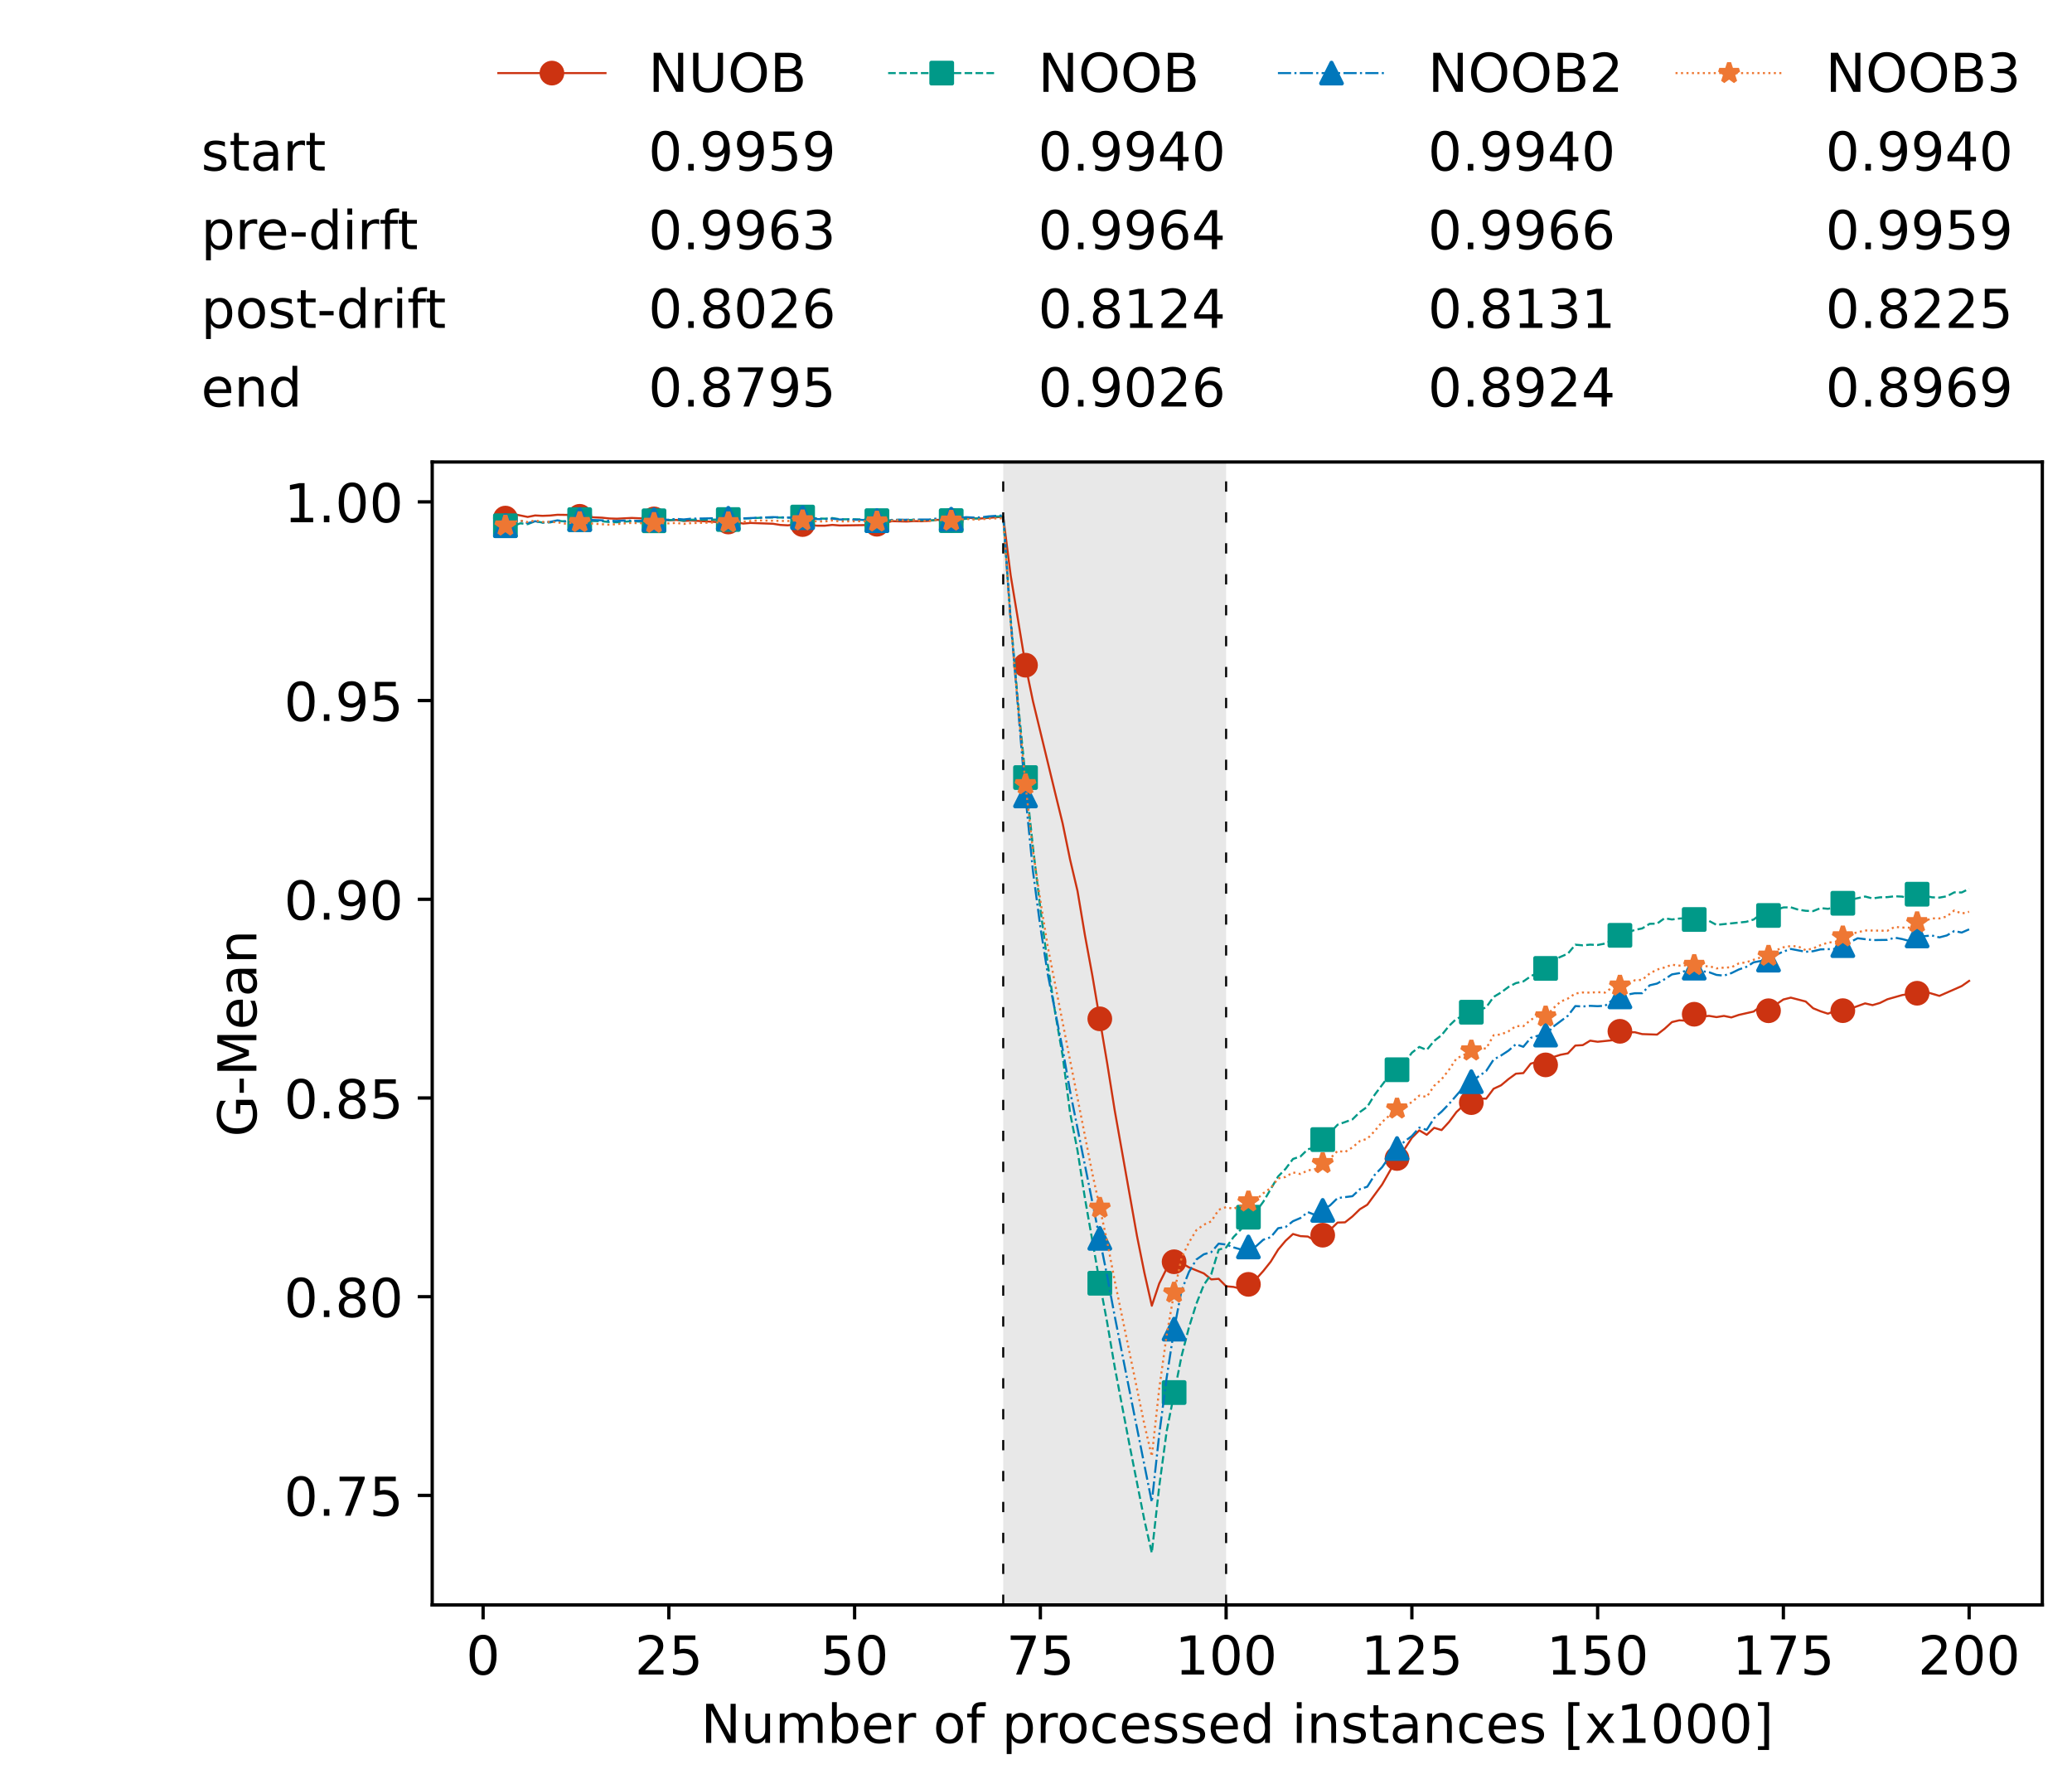 <?xml version="1.0" encoding="utf-8" standalone="no"?>
<!DOCTYPE svg PUBLIC "-//W3C//DTD SVG 1.1//EN"
  "http://www.w3.org/Graphics/SVG/1.1/DTD/svg11.dtd">
<!-- Created with matplotlib (https://matplotlib.org/) -->
<svg height="432.615pt" version="1.1" viewBox="0 0 502.65 432.615" width="502.65pt" xmlns="http://www.w3.org/2000/svg" xmlns:xlink="http://www.w3.org/1999/xlink">
 <defs>
  <style type="text/css">*{stroke-linecap:butt;stroke-linejoin:round;}</style>
 </defs>
 <g id="figure_1">
  <g id="patch_1">
   <path d="M 0 432.615 
L 502.65 432.615 
L 502.65 0 
L 0 0 
z
" style="fill:#ffffff;"/>
  </g>
  <g id="axes_1">
   <g id="patch_2">
    <path d="M 104.85 389.252 
L 495.45 389.252 
L 495.45 112.052 
L 104.85 112.052 
z
" style="fill:#ffffff;"/>
   </g>
   <g id="patch_3">
    <path clip-path="url(#p371a3af280)" d="M 297.446 389.252 
L 297.446 112.052 
L 243.372 112.052 
L 243.372 389.252 
z
" style="fill:#d3d3d3;opacity:0.5;"/>
   </g>
   <g id="matplotlib.axis_1">
    <g id="xtick_1">
     <g id="line2d_1">
      <defs>
       <path d="M 0 0 
L 0 3.5 
" id="m0cb7ff6b25" style="stroke:#000000;stroke-width:0.8;"/>
      </defs>
      <g>
       <use style="stroke:#000000;stroke-width:0.8;" x="117.197" xlink:href="#m0cb7ff6b25" y="389.252"/>
      </g>
     </g>
     <g id="text_1">
      <!-- 0 -->
      <g transform="translate(113.061 406.13)scale(0.13 -0.13)">
       <defs>
        <path d="M 31.781 66.406 
Q 24.172 66.406 20.328 58.906 
Q 16.5 51.422 16.5 36.375 
Q 16.5 21.391 20.328 13.891 
Q 24.172 6.391 31.781 6.391 
Q 39.453 6.391 43.281 13.891 
Q 47.125 21.391 47.125 36.375 
Q 47.125 51.422 43.281 58.906 
Q 39.453 66.406 31.781 66.406 
z
M 31.781 74.219 
Q 44.047 74.219 50.516 64.516 
Q 56.984 54.828 56.984 36.375 
Q 56.984 17.969 50.516 8.266 
Q 44.047 -1.422 31.781 -1.422 
Q 19.531 -1.422 13.062 8.266 
Q 6.594 17.969 6.594 36.375 
Q 6.594 54.828 13.062 64.516 
Q 19.531 74.219 31.781 74.219 
z
" id="DejaVuSans-48"/>
       </defs>
       <use xlink:href="#DejaVuSans-48"/>
      </g>
     </g>
    </g>
    <g id="xtick_2">
     <g id="line2d_2">
      <g>
       <use style="stroke:#000000;stroke-width:0.8;" x="162.259" xlink:href="#m0cb7ff6b25" y="389.252"/>
      </g>
     </g>
     <g id="text_2">
      <!-- 25 -->
      <g transform="translate(153.988 406.13)scale(0.13 -0.13)">
       <defs>
        <path d="M 19.188 8.297 
L 53.609 8.297 
L 53.609 0 
L 7.328 0 
L 7.328 8.297 
Q 12.938 14.109 22.625 23.891 
Q 32.328 33.688 34.812 36.531 
Q 39.547 41.844 41.422 45.531 
Q 43.312 49.219 43.312 52.781 
Q 43.312 58.594 39.234 62.25 
Q 35.156 65.922 28.609 65.922 
Q 23.969 65.922 18.812 64.312 
Q 13.672 62.703 7.812 59.422 
L 7.812 69.391 
Q 13.766 71.781 18.938 73 
Q 24.125 74.219 28.422 74.219 
Q 39.75 74.219 46.484 68.547 
Q 53.219 62.891 53.219 53.422 
Q 53.219 48.922 51.531 44.891 
Q 49.859 40.875 45.406 35.406 
Q 44.188 33.984 37.641 27.219 
Q 31.109 20.453 19.188 8.297 
z
" id="DejaVuSans-50"/>
        <path d="M 10.797 72.906 
L 49.516 72.906 
L 49.516 64.594 
L 19.828 64.594 
L 19.828 46.734 
Q 21.969 47.469 24.109 47.828 
Q 26.266 48.188 28.422 48.188 
Q 40.625 48.188 47.75 41.5 
Q 54.891 34.812 54.891 23.391 
Q 54.891 11.625 47.562 5.094 
Q 40.234 -1.422 26.906 -1.422 
Q 22.312 -1.422 17.547 -0.641 
Q 12.797 0.141 7.719 1.703 
L 7.719 11.625 
Q 12.109 9.234 16.797 8.062 
Q 21.484 6.891 26.703 6.891 
Q 35.156 6.891 40.078 11.328 
Q 45.016 15.766 45.016 23.391 
Q 45.016 31 40.078 35.438 
Q 35.156 39.891 26.703 39.891 
Q 22.75 39.891 18.812 39.016 
Q 14.891 38.141 10.797 36.281 
z
" id="DejaVuSans-53"/>
       </defs>
       <use xlink:href="#DejaVuSans-50"/>
       <use x="63.623" xlink:href="#DejaVuSans-53"/>
      </g>
     </g>
    </g>
    <g id="xtick_3">
     <g id="line2d_3">
      <g>
       <use style="stroke:#000000;stroke-width:0.8;" x="207.322" xlink:href="#m0cb7ff6b25" y="389.252"/>
      </g>
     </g>
     <g id="text_3">
      <!-- 50 -->
      <g transform="translate(199.05 406.13)scale(0.13 -0.13)">
       <use xlink:href="#DejaVuSans-53"/>
       <use x="63.623" xlink:href="#DejaVuSans-48"/>
      </g>
     </g>
    </g>
    <g id="xtick_4">
     <g id="line2d_4">
      <g>
       <use style="stroke:#000000;stroke-width:0.8;" x="252.384" xlink:href="#m0cb7ff6b25" y="389.252"/>
      </g>
     </g>
     <g id="text_4">
      <!-- 75 -->
      <g transform="translate(244.113 406.13)scale(0.13 -0.13)">
       <defs>
        <path d="M 8.203 72.906 
L 55.078 72.906 
L 55.078 68.703 
L 28.609 0 
L 18.312 0 
L 43.219 64.594 
L 8.203 64.594 
z
" id="DejaVuSans-55"/>
       </defs>
       <use xlink:href="#DejaVuSans-55"/>
       <use x="63.623" xlink:href="#DejaVuSans-53"/>
      </g>
     </g>
    </g>
    <g id="xtick_5">
     <g id="line2d_5">
      <g>
       <use style="stroke:#000000;stroke-width:0.8;" x="297.446" xlink:href="#m0cb7ff6b25" y="389.252"/>
      </g>
     </g>
     <g id="text_5">
      <!-- 100 -->
      <g transform="translate(285.039 406.13)scale(0.13 -0.13)">
       <defs>
        <path d="M 12.406 8.297 
L 28.516 8.297 
L 28.516 63.922 
L 10.984 60.406 
L 10.984 69.391 
L 28.422 72.906 
L 38.281 72.906 
L 38.281 8.297 
L 54.391 8.297 
L 54.391 0 
L 12.406 0 
z
" id="DejaVuSans-49"/>
       </defs>
       <use xlink:href="#DejaVuSans-49"/>
       <use x="63.623" xlink:href="#DejaVuSans-48"/>
       <use x="127.246" xlink:href="#DejaVuSans-48"/>
      </g>
     </g>
    </g>
    <g id="xtick_6">
     <g id="line2d_6">
      <g>
       <use style="stroke:#000000;stroke-width:0.8;" x="342.509" xlink:href="#m0cb7ff6b25" y="389.252"/>
      </g>
     </g>
     <g id="text_6">
      <!-- 125 -->
      <g transform="translate(330.102 406.13)scale(0.13 -0.13)">
       <use xlink:href="#DejaVuSans-49"/>
       <use x="63.623" xlink:href="#DejaVuSans-50"/>
       <use x="127.246" xlink:href="#DejaVuSans-53"/>
      </g>
     </g>
    </g>
    <g id="xtick_7">
     <g id="line2d_7">
      <g>
       <use style="stroke:#000000;stroke-width:0.8;" x="387.571" xlink:href="#m0cb7ff6b25" y="389.252"/>
      </g>
     </g>
     <g id="text_7">
      <!-- 150 -->
      <g transform="translate(375.164 406.13)scale(0.13 -0.13)">
       <use xlink:href="#DejaVuSans-49"/>
       <use x="63.623" xlink:href="#DejaVuSans-53"/>
       <use x="127.246" xlink:href="#DejaVuSans-48"/>
      </g>
     </g>
    </g>
    <g id="xtick_8">
     <g id="line2d_8">
      <g>
       <use style="stroke:#000000;stroke-width:0.8;" x="432.633" xlink:href="#m0cb7ff6b25" y="389.252"/>
      </g>
     </g>
     <g id="text_8">
      <!-- 175 -->
      <g transform="translate(420.226 406.13)scale(0.13 -0.13)">
       <use xlink:href="#DejaVuSans-49"/>
       <use x="63.623" xlink:href="#DejaVuSans-55"/>
       <use x="127.246" xlink:href="#DejaVuSans-53"/>
      </g>
     </g>
    </g>
    <g id="xtick_9">
     <g id="line2d_9">
      <g>
       <use style="stroke:#000000;stroke-width:0.8;" x="477.695" xlink:href="#m0cb7ff6b25" y="389.252"/>
      </g>
     </g>
     <g id="text_9">
      <!-- 200 -->
      <g transform="translate(465.289 406.13)scale(0.13 -0.13)">
       <use xlink:href="#DejaVuSans-50"/>
       <use x="63.623" xlink:href="#DejaVuSans-48"/>
       <use x="127.246" xlink:href="#DejaVuSans-48"/>
      </g>
     </g>
    </g>
    <g id="text_10">
     <!-- Number of processed instances [x1000] -->
     <g transform="translate(170.025 422.711)scale(0.13 -0.13)">
      <defs>
       <path d="M 9.812 72.906 
L 23.094 72.906 
L 55.422 11.922 
L 55.422 72.906 
L 64.984 72.906 
L 64.984 0 
L 51.703 0 
L 19.391 60.984 
L 19.391 0 
L 9.812 0 
z
" id="DejaVuSans-78"/>
       <path d="M 8.5 21.578 
L 8.5 54.688 
L 17.484 54.688 
L 17.484 21.922 
Q 17.484 14.156 20.5 10.266 
Q 23.531 6.391 29.594 6.391 
Q 36.859 6.391 41.078 11.031 
Q 45.312 15.672 45.312 23.688 
L 45.312 54.688 
L 54.297 54.688 
L 54.297 0 
L 45.312 0 
L 45.312 8.406 
Q 42.047 3.422 37.719 1 
Q 33.406 -1.422 27.688 -1.422 
Q 18.266 -1.422 13.375 4.438 
Q 8.5 10.297 8.5 21.578 
z
M 31.109 56 
z
" id="DejaVuSans-117"/>
       <path d="M 52 44.188 
Q 55.375 50.25 60.062 53.125 
Q 64.75 56 71.094 56 
Q 79.641 56 84.281 50.016 
Q 88.922 44.047 88.922 33.016 
L 88.922 0 
L 79.891 0 
L 79.891 32.719 
Q 79.891 40.578 77.094 44.375 
Q 74.312 48.188 68.609 48.188 
Q 61.625 48.188 57.562 43.547 
Q 53.516 38.922 53.516 30.906 
L 53.516 0 
L 44.484 0 
L 44.484 32.719 
Q 44.484 40.625 41.703 44.406 
Q 38.922 48.188 33.109 48.188 
Q 26.219 48.188 22.156 43.531 
Q 18.109 38.875 18.109 30.906 
L 18.109 0 
L 9.078 0 
L 9.078 54.688 
L 18.109 54.688 
L 18.109 46.188 
Q 21.188 51.219 25.484 53.609 
Q 29.781 56 35.688 56 
Q 41.656 56 45.828 52.969 
Q 50 49.953 52 44.188 
z
" id="DejaVuSans-109"/>
       <path d="M 48.688 27.297 
Q 48.688 37.203 44.609 42.844 
Q 40.531 48.484 33.406 48.484 
Q 26.266 48.484 22.188 42.844 
Q 18.109 37.203 18.109 27.297 
Q 18.109 17.391 22.188 11.75 
Q 26.266 6.109 33.406 6.109 
Q 40.531 6.109 44.609 11.75 
Q 48.688 17.391 48.688 27.297 
z
M 18.109 46.391 
Q 20.953 51.266 25.266 53.625 
Q 29.594 56 35.594 56 
Q 45.562 56 51.781 48.094 
Q 58.016 40.188 58.016 27.297 
Q 58.016 14.406 51.781 6.484 
Q 45.562 -1.422 35.594 -1.422 
Q 29.594 -1.422 25.266 0.953 
Q 20.953 3.328 18.109 8.203 
L 18.109 0 
L 9.078 0 
L 9.078 75.984 
L 18.109 75.984 
z
" id="DejaVuSans-98"/>
       <path d="M 56.203 29.594 
L 56.203 25.203 
L 14.891 25.203 
Q 15.484 15.922 20.484 11.062 
Q 25.484 6.203 34.422 6.203 
Q 39.594 6.203 44.453 7.469 
Q 49.312 8.734 54.109 11.281 
L 54.109 2.781 
Q 49.266 0.734 44.188 -0.344 
Q 39.109 -1.422 33.891 -1.422 
Q 20.797 -1.422 13.156 6.188 
Q 5.516 13.812 5.516 26.812 
Q 5.516 40.234 12.766 48.109 
Q 20.016 56 32.328 56 
Q 43.359 56 49.781 48.891 
Q 56.203 41.797 56.203 29.594 
z
M 47.219 32.234 
Q 47.125 39.594 43.094 43.984 
Q 39.062 48.391 32.422 48.391 
Q 24.906 48.391 20.391 44.141 
Q 15.875 39.891 15.188 32.172 
z
" id="DejaVuSans-101"/>
       <path d="M 41.109 46.297 
Q 39.594 47.172 37.812 47.578 
Q 36.031 48 33.891 48 
Q 26.266 48 22.188 43.047 
Q 18.109 38.094 18.109 28.812 
L 18.109 0 
L 9.078 0 
L 9.078 54.688 
L 18.109 54.688 
L 18.109 46.188 
Q 20.953 51.172 25.484 53.578 
Q 30.031 56 36.531 56 
Q 37.453 56 38.578 55.875 
Q 39.703 55.766 41.062 55.516 
z
" id="DejaVuSans-114"/>
       <path id="DejaVuSans-32"/>
       <path d="M 30.609 48.391 
Q 23.391 48.391 19.188 42.75 
Q 14.984 37.109 14.984 27.297 
Q 14.984 17.484 19.156 11.844 
Q 23.344 6.203 30.609 6.203 
Q 37.797 6.203 41.984 11.859 
Q 46.188 17.531 46.188 27.297 
Q 46.188 37.016 41.984 42.703 
Q 37.797 48.391 30.609 48.391 
z
M 30.609 56 
Q 42.328 56 49.016 48.375 
Q 55.719 40.766 55.719 27.297 
Q 55.719 13.875 49.016 6.219 
Q 42.328 -1.422 30.609 -1.422 
Q 18.844 -1.422 12.172 6.219 
Q 5.516 13.875 5.516 27.297 
Q 5.516 40.766 12.172 48.375 
Q 18.844 56 30.609 56 
z
" id="DejaVuSans-111"/>
       <path d="M 37.109 75.984 
L 37.109 68.5 
L 28.516 68.5 
Q 23.688 68.5 21.797 66.547 
Q 19.922 64.594 19.922 59.516 
L 19.922 54.688 
L 34.719 54.688 
L 34.719 47.703 
L 19.922 47.703 
L 19.922 0 
L 10.891 0 
L 10.891 47.703 
L 2.297 47.703 
L 2.297 54.688 
L 10.891 54.688 
L 10.891 58.5 
Q 10.891 67.625 15.141 71.797 
Q 19.391 75.984 28.609 75.984 
z
" id="DejaVuSans-102"/>
       <path d="M 18.109 8.203 
L 18.109 -20.797 
L 9.078 -20.797 
L 9.078 54.688 
L 18.109 54.688 
L 18.109 46.391 
Q 20.953 51.266 25.266 53.625 
Q 29.594 56 35.594 56 
Q 45.562 56 51.781 48.094 
Q 58.016 40.188 58.016 27.297 
Q 58.016 14.406 51.781 6.484 
Q 45.562 -1.422 35.594 -1.422 
Q 29.594 -1.422 25.266 0.953 
Q 20.953 3.328 18.109 8.203 
z
M 48.688 27.297 
Q 48.688 37.203 44.609 42.844 
Q 40.531 48.484 33.406 48.484 
Q 26.266 48.484 22.188 42.844 
Q 18.109 37.203 18.109 27.297 
Q 18.109 17.391 22.188 11.75 
Q 26.266 6.109 33.406 6.109 
Q 40.531 6.109 44.609 11.75 
Q 48.688 17.391 48.688 27.297 
z
" id="DejaVuSans-112"/>
       <path d="M 48.781 52.594 
L 48.781 44.188 
Q 44.969 46.297 41.141 47.344 
Q 37.312 48.391 33.406 48.391 
Q 24.656 48.391 19.812 42.844 
Q 14.984 37.312 14.984 27.297 
Q 14.984 17.281 19.812 11.734 
Q 24.656 6.203 33.406 6.203 
Q 37.312 6.203 41.141 7.25 
Q 44.969 8.297 48.781 10.406 
L 48.781 2.094 
Q 45.016 0.344 40.984 -0.531 
Q 36.969 -1.422 32.422 -1.422 
Q 20.062 -1.422 12.781 6.344 
Q 5.516 14.109 5.516 27.297 
Q 5.516 40.672 12.859 48.328 
Q 20.219 56 33.016 56 
Q 37.156 56 41.109 55.141 
Q 45.062 54.297 48.781 52.594 
z
" id="DejaVuSans-99"/>
       <path d="M 44.281 53.078 
L 44.281 44.578 
Q 40.484 46.531 36.375 47.5 
Q 32.281 48.484 27.875 48.484 
Q 21.188 48.484 17.844 46.438 
Q 14.5 44.391 14.5 40.281 
Q 14.5 37.156 16.891 35.375 
Q 19.281 33.594 26.516 31.984 
L 29.594 31.297 
Q 39.156 29.25 43.188 25.516 
Q 47.219 21.781 47.219 15.094 
Q 47.219 7.469 41.188 3.016 
Q 35.156 -1.422 24.609 -1.422 
Q 20.219 -1.422 15.453 -0.562 
Q 10.688 0.297 5.422 2 
L 5.422 11.281 
Q 10.406 8.688 15.234 7.391 
Q 20.062 6.109 24.812 6.109 
Q 31.156 6.109 34.562 8.281 
Q 37.984 10.453 37.984 14.406 
Q 37.984 18.062 35.516 20.016 
Q 33.062 21.969 24.703 23.781 
L 21.578 24.516 
Q 13.234 26.266 9.516 29.906 
Q 5.812 33.547 5.812 39.891 
Q 5.812 47.609 11.281 51.797 
Q 16.75 56 26.812 56 
Q 31.781 56 36.172 55.266 
Q 40.578 54.547 44.281 53.078 
z
" id="DejaVuSans-115"/>
       <path d="M 45.406 46.391 
L 45.406 75.984 
L 54.391 75.984 
L 54.391 0 
L 45.406 0 
L 45.406 8.203 
Q 42.578 3.328 38.25 0.953 
Q 33.938 -1.422 27.875 -1.422 
Q 17.969 -1.422 11.734 6.484 
Q 5.516 14.406 5.516 27.297 
Q 5.516 40.188 11.734 48.094 
Q 17.969 56 27.875 56 
Q 33.938 56 38.25 53.625 
Q 42.578 51.266 45.406 46.391 
z
M 14.797 27.297 
Q 14.797 17.391 18.875 11.75 
Q 22.953 6.109 30.078 6.109 
Q 37.203 6.109 41.297 11.75 
Q 45.406 17.391 45.406 27.297 
Q 45.406 37.203 41.297 42.844 
Q 37.203 48.484 30.078 48.484 
Q 22.953 48.484 18.875 42.844 
Q 14.797 37.203 14.797 27.297 
z
" id="DejaVuSans-100"/>
       <path d="M 9.422 54.688 
L 18.406 54.688 
L 18.406 0 
L 9.422 0 
z
M 9.422 75.984 
L 18.406 75.984 
L 18.406 64.594 
L 9.422 64.594 
z
" id="DejaVuSans-105"/>
       <path d="M 54.891 33.016 
L 54.891 0 
L 45.906 0 
L 45.906 32.719 
Q 45.906 40.484 42.875 44.328 
Q 39.844 48.188 33.797 48.188 
Q 26.516 48.188 22.312 43.547 
Q 18.109 38.922 18.109 30.906 
L 18.109 0 
L 9.078 0 
L 9.078 54.688 
L 18.109 54.688 
L 18.109 46.188 
Q 21.344 51.125 25.703 53.562 
Q 30.078 56 35.797 56 
Q 45.219 56 50.047 50.172 
Q 54.891 44.344 54.891 33.016 
z
" id="DejaVuSans-110"/>
       <path d="M 18.312 70.219 
L 18.312 54.688 
L 36.812 54.688 
L 36.812 47.703 
L 18.312 47.703 
L 18.312 18.016 
Q 18.312 11.328 20.141 9.422 
Q 21.969 7.516 27.594 7.516 
L 36.812 7.516 
L 36.812 0 
L 27.594 0 
Q 17.188 0 13.234 3.875 
Q 9.281 7.766 9.281 18.016 
L 9.281 47.703 
L 2.688 47.703 
L 2.688 54.688 
L 9.281 54.688 
L 9.281 70.219 
z
" id="DejaVuSans-116"/>
       <path d="M 34.281 27.484 
Q 23.391 27.484 19.188 25 
Q 14.984 22.516 14.984 16.5 
Q 14.984 11.719 18.141 8.906 
Q 21.297 6.109 26.703 6.109 
Q 34.188 6.109 38.703 11.406 
Q 43.219 16.703 43.219 25.484 
L 43.219 27.484 
z
M 52.203 31.203 
L 52.203 0 
L 43.219 0 
L 43.219 8.297 
Q 40.141 3.328 35.547 0.953 
Q 30.953 -1.422 24.312 -1.422 
Q 15.922 -1.422 10.953 3.297 
Q 6 8.016 6 15.922 
Q 6 25.141 12.172 29.828 
Q 18.359 34.516 30.609 34.516 
L 43.219 34.516 
L 43.219 35.406 
Q 43.219 41.609 39.141 45 
Q 35.062 48.391 27.688 48.391 
Q 23 48.391 18.547 47.266 
Q 14.109 46.141 10.016 43.891 
L 10.016 52.203 
Q 14.938 54.109 19.578 55.047 
Q 24.219 56 28.609 56 
Q 40.484 56 46.344 49.844 
Q 52.203 43.703 52.203 31.203 
z
" id="DejaVuSans-97"/>
       <path d="M 8.594 75.984 
L 29.297 75.984 
L 29.297 69 
L 17.578 69 
L 17.578 -6.203 
L 29.297 -6.203 
L 29.297 -13.188 
L 8.594 -13.188 
z
" id="DejaVuSans-91"/>
       <path d="M 54.891 54.688 
L 35.109 28.078 
L 55.906 0 
L 45.312 0 
L 29.391 21.484 
L 13.484 0 
L 2.875 0 
L 24.125 28.609 
L 4.688 54.688 
L 15.281 54.688 
L 29.781 35.203 
L 44.281 54.688 
z
" id="DejaVuSans-120"/>
       <path d="M 30.422 75.984 
L 30.422 -13.188 
L 9.719 -13.188 
L 9.719 -6.203 
L 21.391 -6.203 
L 21.391 69 
L 9.719 69 
L 9.719 75.984 
z
" id="DejaVuSans-93"/>
      </defs>
      <use xlink:href="#DejaVuSans-78"/>
      <use x="74.805" xlink:href="#DejaVuSans-117"/>
      <use x="138.184" xlink:href="#DejaVuSans-109"/>
      <use x="235.596" xlink:href="#DejaVuSans-98"/>
      <use x="299.072" xlink:href="#DejaVuSans-101"/>
      <use x="360.596" xlink:href="#DejaVuSans-114"/>
      <use x="401.709" xlink:href="#DejaVuSans-32"/>
      <use x="433.496" xlink:href="#DejaVuSans-111"/>
      <use x="494.678" xlink:href="#DejaVuSans-102"/>
      <use x="529.883" xlink:href="#DejaVuSans-32"/>
      <use x="561.67" xlink:href="#DejaVuSans-112"/>
      <use x="625.146" xlink:href="#DejaVuSans-114"/>
      <use x="664.01" xlink:href="#DejaVuSans-111"/>
      <use x="725.191" xlink:href="#DejaVuSans-99"/>
      <use x="780.172" xlink:href="#DejaVuSans-101"/>
      <use x="841.695" xlink:href="#DejaVuSans-115"/>
      <use x="893.795" xlink:href="#DejaVuSans-115"/>
      <use x="945.895" xlink:href="#DejaVuSans-101"/>
      <use x="1007.418" xlink:href="#DejaVuSans-100"/>
      <use x="1070.895" xlink:href="#DejaVuSans-32"/>
      <use x="1102.682" xlink:href="#DejaVuSans-105"/>
      <use x="1130.465" xlink:href="#DejaVuSans-110"/>
      <use x="1193.844" xlink:href="#DejaVuSans-115"/>
      <use x="1245.943" xlink:href="#DejaVuSans-116"/>
      <use x="1285.152" xlink:href="#DejaVuSans-97"/>
      <use x="1346.432" xlink:href="#DejaVuSans-110"/>
      <use x="1409.811" xlink:href="#DejaVuSans-99"/>
      <use x="1464.791" xlink:href="#DejaVuSans-101"/>
      <use x="1526.314" xlink:href="#DejaVuSans-115"/>
      <use x="1578.414" xlink:href="#DejaVuSans-32"/>
      <use x="1610.201" xlink:href="#DejaVuSans-91"/>
      <use x="1649.215" xlink:href="#DejaVuSans-120"/>
      <use x="1708.395" xlink:href="#DejaVuSans-49"/>
      <use x="1772.018" xlink:href="#DejaVuSans-48"/>
      <use x="1835.641" xlink:href="#DejaVuSans-48"/>
      <use x="1899.264" xlink:href="#DejaVuSans-48"/>
      <use x="1962.887" xlink:href="#DejaVuSans-93"/>
     </g>
    </g>
   </g>
   <g id="matplotlib.axis_2">
    <g id="ytick_1">
     <g id="line2d_10">
      <defs>
       <path d="M 0 0 
L -3.5 0 
" id="m3cbf76fdb2" style="stroke:#000000;stroke-width:0.8;"/>
      </defs>
      <g>
       <use style="stroke:#000000;stroke-width:0.8;" x="104.85" xlink:href="#m3cbf76fdb2" y="362.685"/>
      </g>
     </g>
     <g id="text_11">
      <!-- 0.75 -->
      <g transform="translate(68.905 367.624)scale(0.13 -0.13)">
       <defs>
        <path d="M 10.688 12.406 
L 21 12.406 
L 21 0 
L 10.688 0 
z
" id="DejaVuSans-46"/>
       </defs>
       <use xlink:href="#DejaVuSans-48"/>
       <use x="63.623" xlink:href="#DejaVuSans-46"/>
       <use x="95.41" xlink:href="#DejaVuSans-55"/>
       <use x="159.033" xlink:href="#DejaVuSans-53"/>
      </g>
     </g>
    </g>
    <g id="ytick_2">
     <g id="line2d_11">
      <g>
       <use style="stroke:#000000;stroke-width:0.8;" x="104.85" xlink:href="#m3cbf76fdb2" y="314.492"/>
      </g>
     </g>
     <g id="text_12">
      <!-- 0.80 -->
      <g transform="translate(68.905 319.431)scale(0.13 -0.13)">
       <defs>
        <path d="M 31.781 34.625 
Q 24.75 34.625 20.719 30.859 
Q 16.703 27.094 16.703 20.516 
Q 16.703 13.922 20.719 10.156 
Q 24.75 6.391 31.781 6.391 
Q 38.812 6.391 42.859 10.172 
Q 46.922 13.969 46.922 20.516 
Q 46.922 27.094 42.891 30.859 
Q 38.875 34.625 31.781 34.625 
z
M 21.922 38.812 
Q 15.578 40.375 12.031 44.719 
Q 8.5 49.078 8.5 55.328 
Q 8.5 64.062 14.719 69.141 
Q 20.953 74.219 31.781 74.219 
Q 42.672 74.219 48.875 69.141 
Q 55.078 64.062 55.078 55.328 
Q 55.078 49.078 51.531 44.719 
Q 48 40.375 41.703 38.812 
Q 48.828 37.156 52.797 32.312 
Q 56.781 27.484 56.781 20.516 
Q 56.781 9.906 50.312 4.234 
Q 43.844 -1.422 31.781 -1.422 
Q 19.734 -1.422 13.25 4.234 
Q 6.781 9.906 6.781 20.516 
Q 6.781 27.484 10.781 32.312 
Q 14.797 37.156 21.922 38.812 
z
M 18.312 54.391 
Q 18.312 48.734 21.844 45.562 
Q 25.391 42.391 31.781 42.391 
Q 38.141 42.391 41.719 45.562 
Q 45.312 48.734 45.312 54.391 
Q 45.312 60.062 41.719 63.234 
Q 38.141 66.406 31.781 66.406 
Q 25.391 66.406 21.844 63.234 
Q 18.312 60.062 18.312 54.391 
z
" id="DejaVuSans-56"/>
       </defs>
       <use xlink:href="#DejaVuSans-48"/>
       <use x="63.623" xlink:href="#DejaVuSans-46"/>
       <use x="95.41" xlink:href="#DejaVuSans-56"/>
       <use x="159.033" xlink:href="#DejaVuSans-48"/>
      </g>
     </g>
    </g>
    <g id="ytick_3">
     <g id="line2d_12">
      <g>
       <use style="stroke:#000000;stroke-width:0.8;" x="104.85" xlink:href="#m3cbf76fdb2" y="266.299"/>
      </g>
     </g>
     <g id="text_13">
      <!-- 0.85 -->
      <g transform="translate(68.905 271.238)scale(0.13 -0.13)">
       <use xlink:href="#DejaVuSans-48"/>
       <use x="63.623" xlink:href="#DejaVuSans-46"/>
       <use x="95.41" xlink:href="#DejaVuSans-56"/>
       <use x="159.033" xlink:href="#DejaVuSans-53"/>
      </g>
     </g>
    </g>
    <g id="ytick_4">
     <g id="line2d_13">
      <g>
       <use style="stroke:#000000;stroke-width:0.8;" x="104.85" xlink:href="#m3cbf76fdb2" y="218.106"/>
      </g>
     </g>
     <g id="text_14">
      <!-- 0.90 -->
      <g transform="translate(68.905 223.045)scale(0.13 -0.13)">
       <defs>
        <path d="M 10.984 1.516 
L 10.984 10.5 
Q 14.703 8.734 18.5 7.812 
Q 22.312 6.891 25.984 6.891 
Q 35.75 6.891 40.891 13.453 
Q 46.047 20.016 46.781 33.406 
Q 43.953 29.203 39.594 26.953 
Q 35.25 24.703 29.984 24.703 
Q 19.047 24.703 12.672 31.312 
Q 6.297 37.938 6.297 49.422 
Q 6.297 60.641 12.938 67.422 
Q 19.578 74.219 30.609 74.219 
Q 43.266 74.219 49.922 64.516 
Q 56.594 54.828 56.594 36.375 
Q 56.594 19.141 48.406 8.859 
Q 40.234 -1.422 26.422 -1.422 
Q 22.703 -1.422 18.891 -0.688 
Q 15.094 0.047 10.984 1.516 
z
M 30.609 32.422 
Q 37.25 32.422 41.125 36.953 
Q 45.016 41.5 45.016 49.422 
Q 45.016 57.281 41.125 61.844 
Q 37.25 66.406 30.609 66.406 
Q 23.969 66.406 20.094 61.844 
Q 16.219 57.281 16.219 49.422 
Q 16.219 41.5 20.094 36.953 
Q 23.969 32.422 30.609 32.422 
z
" id="DejaVuSans-57"/>
       </defs>
       <use xlink:href="#DejaVuSans-48"/>
       <use x="63.623" xlink:href="#DejaVuSans-46"/>
       <use x="95.41" xlink:href="#DejaVuSans-57"/>
       <use x="159.033" xlink:href="#DejaVuSans-48"/>
      </g>
     </g>
    </g>
    <g id="ytick_5">
     <g id="line2d_14">
      <g>
       <use style="stroke:#000000;stroke-width:0.8;" x="104.85" xlink:href="#m3cbf76fdb2" y="169.913"/>
      </g>
     </g>
     <g id="text_15">
      <!-- 0.95 -->
      <g transform="translate(68.905 174.852)scale(0.13 -0.13)">
       <use xlink:href="#DejaVuSans-48"/>
       <use x="63.623" xlink:href="#DejaVuSans-46"/>
       <use x="95.41" xlink:href="#DejaVuSans-57"/>
       <use x="159.033" xlink:href="#DejaVuSans-53"/>
      </g>
     </g>
    </g>
    <g id="ytick_6">
     <g id="line2d_15">
      <g>
       <use style="stroke:#000000;stroke-width:0.8;" x="104.85" xlink:href="#m3cbf76fdb2" y="121.72"/>
      </g>
     </g>
     <g id="text_16">
      <!-- 1.00 -->
      <g transform="translate(68.905 126.659)scale(0.13 -0.13)">
       <use xlink:href="#DejaVuSans-49"/>
       <use x="63.623" xlink:href="#DejaVuSans-46"/>
       <use x="95.41" xlink:href="#DejaVuSans-48"/>
       <use x="159.033" xlink:href="#DejaVuSans-48"/>
      </g>
     </g>
    </g>
    <g id="text_17">
     <!-- G-Mean -->
     <g transform="translate(62.201 275.744)rotate(-90)scale(0.13 -0.13)">
      <defs>
       <path d="M 59.516 10.406 
L 59.516 29.984 
L 43.406 29.984 
L 43.406 38.094 
L 69.281 38.094 
L 69.281 6.781 
Q 63.578 2.734 56.688 0.656 
Q 49.812 -1.422 42 -1.422 
Q 24.906 -1.422 15.25 8.562 
Q 5.609 18.562 5.609 36.375 
Q 5.609 54.25 15.25 64.234 
Q 24.906 74.219 42 74.219 
Q 49.125 74.219 55.547 72.453 
Q 61.969 70.703 67.391 67.281 
L 67.391 56.781 
Q 61.922 61.422 55.766 63.766 
Q 49.609 66.109 42.828 66.109 
Q 29.438 66.109 22.719 58.641 
Q 16.016 51.172 16.016 36.375 
Q 16.016 21.625 22.719 14.156 
Q 29.438 6.688 42.828 6.688 
Q 48.047 6.688 52.141 7.594 
Q 56.25 8.5 59.516 10.406 
z
" id="DejaVuSans-71"/>
       <path d="M 4.891 31.391 
L 31.203 31.391 
L 31.203 23.391 
L 4.891 23.391 
z
" id="DejaVuSans-45"/>
       <path d="M 9.812 72.906 
L 24.516 72.906 
L 43.109 23.297 
L 61.812 72.906 
L 76.516 72.906 
L 76.516 0 
L 66.891 0 
L 66.891 64.016 
L 48.094 14.016 
L 38.188 14.016 
L 19.391 64.016 
L 19.391 0 
L 9.812 0 
z
" id="DejaVuSans-77"/>
      </defs>
      <use xlink:href="#DejaVuSans-71"/>
      <use x="77.49" xlink:href="#DejaVuSans-45"/>
      <use x="113.574" xlink:href="#DejaVuSans-77"/>
      <use x="199.854" xlink:href="#DejaVuSans-101"/>
      <use x="261.377" xlink:href="#DejaVuSans-97"/>
      <use x="322.656" xlink:href="#DejaVuSans-110"/>
     </g>
    </g>
   </g>
   <g id="line2d_16"/>
   <g id="line2d_17"/>
   <g id="line2d_18"/>
   <g id="line2d_19"/>
   <g id="line2d_20"/>
   <g id="line2d_21">
    <path clip-path="url(#p371a3af280)" d="M 122.605 125.654 
L 124.407 124.652 
L 128.012 125.376 
L 129.815 125.017 
L 131.617 125.11 
L 133.419 125.038 
L 135.222 124.852 
L 138.827 124.899 
L 140.629 125.221 
L 144.234 125.483 
L 146.037 125.558 
L 147.839 125.747 
L 149.642 125.802 
L 153.247 125.621 
L 158.654 125.853 
L 162.259 126.202 
L 164.062 126.102 
L 165.864 126.349 
L 167.667 126.253 
L 174.877 126.655 
L 178.482 126.612 
L 180.284 126.981 
L 182.087 126.837 
L 187.494 127.027 
L 189.297 127.314 
L 191.099 127.415 
L 192.902 127.221 
L 194.704 127.224 
L 198.309 127.499 
L 200.112 127.498 
L 201.914 127.304 
L 203.717 127.446 
L 210.927 127.338 
L 214.532 126.953 
L 216.334 126.398 
L 219.939 126.486 
L 221.742 126.383 
L 223.544 126.427 
L 225.347 126.322 
L 227.149 126.074 
L 230.754 126.176 
L 234.359 125.505 
L 236.162 125.703 
L 237.964 125.75 
L 241.569 125.464 
L 243.372 125.322 
L 245.174 139.504 
L 248.779 161.333 
L 250.581 170.042 
L 255.989 192.377 
L 257.791 199.723 
L 259.594 208.488 
L 261.396 216.094 
L 263.199 226.849 
L 265.001 236.628 
L 268.606 257.946 
L 270.409 269.254 
L 275.816 299.734 
L 277.619 308.686 
L 279.421 316.681 
L 281.224 311.285 
L 283.026 307.676 
L 284.829 306.019 
L 286.631 306.327 
L 288.434 307.377 
L 292.039 308.843 
L 293.841 310.3 
L 295.644 310.159 
L 297.446 311.963 
L 299.249 312.125 
L 301.051 312.573 
L 302.854 311.5 
L 304.656 310.275 
L 306.459 308.265 
L 308.261 306.006 
L 310.064 303.078 
L 311.866 300.935 
L 313.669 299.288 
L 315.471 299.799 
L 317.274 299.905 
L 319.076 300.908 
L 322.681 298.268 
L 324.484 296.512 
L 326.286 296.461 
L 328.089 295.033 
L 329.891 293.28 
L 331.694 292.187 
L 335.299 287.279 
L 338.904 280.972 
L 340.706 278.723 
L 342.509 275.959 
L 344.311 274.149 
L 346.114 275.225 
L 347.916 273.536 
L 349.719 274.082 
L 351.521 272.12 
L 353.324 269.701 
L 355.126 268.034 
L 356.928 267.426 
L 358.731 266.435 
L 360.533 266.463 
L 362.336 264.057 
L 364.138 263.226 
L 365.941 261.72 
L 367.743 260.41 
L 369.546 260.261 
L 371.348 257.971 
L 373.151 257.451 
L 374.953 258.273 
L 376.756 256.397 
L 378.558 255.819 
L 380.361 255.473 
L 382.163 253.581 
L 383.966 253.477 
L 385.768 252.393 
L 387.571 252.665 
L 391.176 252.293 
L 392.978 250.129 
L 394.781 250.391 
L 396.583 250.349 
L 398.386 250.806 
L 401.991 250.925 
L 403.793 249.531 
L 405.596 247.89 
L 407.398 247.459 
L 409.201 247.56 
L 411.003 245.988 
L 412.806 246.533 
L 414.608 246.386 
L 416.411 246.681 
L 418.213 246.392 
L 420.016 246.761 
L 421.818 246.151 
L 425.423 245.335 
L 427.226 243.98 
L 429.028 245.142 
L 430.831 243.634 
L 432.633 242.41 
L 434.436 241.962 
L 438.041 242.898 
L 439.843 244.531 
L 441.646 245.269 
L 443.448 245.854 
L 445.251 245.131 
L 447.053 245.119 
L 448.856 244.657 
L 452.461 243.354 
L 454.263 243.778 
L 456.066 243.248 
L 457.868 242.359 
L 461.473 241.333 
L 466.881 240.464 
L 470.485 241.538 
L 475.893 239.155 
L 477.695 237.898 
L 477.695 237.898 
" style="fill:none;stroke:#cc3311;stroke-linecap:square;stroke-width:0.5;"/>
    <defs>
     <path d="M 0 2.5 
C 0.663 2.5 1.299 2.237 1.768 1.768 
C 2.237 1.299 2.5 0.663 2.5 0 
C 2.5 -0.663 2.237 -1.299 1.768 -1.768 
C 1.299 -2.237 0.663 -2.5 0 -2.5 
C -0.663 -2.5 -1.299 -2.237 -1.768 -1.768 
C -2.237 -1.299 -2.5 -0.663 -2.5 0 
C -2.5 0.663 -2.237 1.299 -1.768 1.768 
C -1.299 2.237 -0.663 2.5 0 2.5 
z
" id="m86ab4efebb" style="stroke:#cc3311;"/>
    </defs>
    <g clip-path="url(#p371a3af280)">
     <use style="fill:#cc3311;stroke:#cc3311;" x="122.605" xlink:href="#m86ab4efebb" y="125.654"/>
     <use style="fill:#cc3311;stroke:#cc3311;" x="140.629" xlink:href="#m86ab4efebb" y="125.221"/>
     <use style="fill:#cc3311;stroke:#cc3311;" x="158.654" xlink:href="#m86ab4efebb" y="125.853"/>
     <use style="fill:#cc3311;stroke:#cc3311;" x="176.679" xlink:href="#m86ab4efebb" y="126.602"/>
     <use style="fill:#cc3311;stroke:#cc3311;" x="194.704" xlink:href="#m86ab4efebb" y="127.224"/>
     <use style="fill:#cc3311;stroke:#cc3311;" x="212.729" xlink:href="#m86ab4efebb" y="127.149"/>
     <use style="fill:#cc3311;stroke:#cc3311;" x="230.754" xlink:href="#m86ab4efebb" y="126.176"/>
     <use style="fill:#cc3311;stroke:#cc3311;" x="248.779" xlink:href="#m86ab4efebb" y="161.333"/>
     <use style="fill:#cc3311;stroke:#cc3311;" x="266.804" xlink:href="#m86ab4efebb" y="247.103"/>
     <use style="fill:#cc3311;stroke:#cc3311;" x="284.829" xlink:href="#m86ab4efebb" y="306.019"/>
     <use style="fill:#cc3311;stroke:#cc3311;" x="302.854" xlink:href="#m86ab4efebb" y="311.5"/>
     <use style="fill:#cc3311;stroke:#cc3311;" x="320.879" xlink:href="#m86ab4efebb" y="299.575"/>
     <use style="fill:#cc3311;stroke:#cc3311;" x="338.904" xlink:href="#m86ab4efebb" y="280.972"/>
     <use style="fill:#cc3311;stroke:#cc3311;" x="356.928" xlink:href="#m86ab4efebb" y="267.426"/>
     <use style="fill:#cc3311;stroke:#cc3311;" x="374.953" xlink:href="#m86ab4efebb" y="258.273"/>
     <use style="fill:#cc3311;stroke:#cc3311;" x="392.978" xlink:href="#m86ab4efebb" y="250.129"/>
     <use style="fill:#cc3311;stroke:#cc3311;" x="411.003" xlink:href="#m86ab4efebb" y="245.988"/>
     <use style="fill:#cc3311;stroke:#cc3311;" x="429.028" xlink:href="#m86ab4efebb" y="245.142"/>
     <use style="fill:#cc3311;stroke:#cc3311;" x="447.053" xlink:href="#m86ab4efebb" y="245.119"/>
     <use style="fill:#cc3311;stroke:#cc3311;" x="465.078" xlink:href="#m86ab4efebb" y="240.894"/>
    </g>
   </g>
   <g id="line2d_22"/>
   <g id="line2d_23"/>
   <g id="line2d_24"/>
   <g id="line2d_25"/>
   <g id="line2d_26">
    <path clip-path="url(#p371a3af280)" d="M 122.605 127.505 
L 124.407 127.603 
L 126.21 126.927 
L 128.012 127.125 
L 129.815 126.416 
L 131.617 126.746 
L 133.419 126.715 
L 135.222 126.318 
L 137.024 126.454 
L 138.827 126.174 
L 140.629 126.028 
L 142.432 126.324 
L 146.037 126.422 
L 147.839 126.614 
L 149.642 126.67 
L 153.247 126.387 
L 155.049 126.495 
L 158.654 126.307 
L 164.062 126.046 
L 165.864 126.291 
L 167.667 126.054 
L 176.679 126.004 
L 178.482 125.804 
L 182.087 125.702 
L 185.692 125.51 
L 196.507 125.55 
L 198.309 125.744 
L 200.112 125.797 
L 201.914 125.648 
L 203.717 125.934 
L 207.322 125.936 
L 209.124 125.99 
L 212.729 126.276 
L 214.532 126.28 
L 218.137 126.049 
L 219.939 126.152 
L 221.742 126.057 
L 225.347 126.259 
L 227.149 126.116 
L 230.754 126.264 
L 234.359 125.814 
L 237.964 125.714 
L 239.767 125.382 
L 243.372 125.188 
L 245.174 149.951 
L 246.976 170.549 
L 248.779 188.587 
L 250.581 205.43 
L 252.384 220.373 
L 254.186 233.96 
L 255.989 245.714 
L 257.791 256.094 
L 259.594 269.922 
L 261.396 279.05 
L 263.199 290.658 
L 266.804 311.226 
L 268.606 320.846 
L 270.409 331.501 
L 274.014 350.467 
L 277.619 368.695 
L 279.421 376.652 
L 281.224 360.47 
L 283.026 347.102 
L 286.631 328.91 
L 288.434 321.927 
L 290.236 316.191 
L 292.039 311.624 
L 293.841 309.023 
L 295.644 303.095 
L 297.446 302.567 
L 299.249 300.022 
L 301.051 298.144 
L 302.854 295.206 
L 304.656 293.899 
L 306.459 291.474 
L 310.064 285.326 
L 311.866 283.491 
L 313.669 281.081 
L 315.471 280.495 
L 317.274 278.725 
L 319.076 278.335 
L 320.879 276.395 
L 322.681 274.677 
L 324.484 272.787 
L 328.089 271.492 
L 329.891 269.713 
L 331.694 268.434 
L 333.496 265.503 
L 337.101 260.733 
L 338.904 259.448 
L 340.706 257.752 
L 342.509 255.325 
L 344.311 253.907 
L 346.114 254.654 
L 347.916 252.452 
L 349.719 251.057 
L 351.521 248.818 
L 353.324 247.083 
L 355.126 246.376 
L 356.928 245.497 
L 358.731 245.014 
L 360.533 244.324 
L 362.336 241.78 
L 364.138 240.716 
L 365.941 239.371 
L 367.743 238.438 
L 369.546 238.035 
L 371.348 236.782 
L 374.953 234.872 
L 376.756 232.863 
L 380.361 231.284 
L 382.163 229.123 
L 383.966 229.273 
L 385.768 229.109 
L 387.571 229.193 
L 389.373 228.851 
L 391.176 228.025 
L 392.978 226.852 
L 396.583 225.54 
L 398.386 225.174 
L 400.188 224.057 
L 401.991 224.015 
L 403.793 222.708 
L 405.596 223.002 
L 407.398 222.775 
L 409.201 222.677 
L 411.003 223.009 
L 412.806 223.918 
L 414.608 223.353 
L 416.411 224.318 
L 423.621 223.572 
L 425.423 223.015 
L 427.226 221.667 
L 429.028 222.029 
L 430.831 220.658 
L 432.633 220.084 
L 434.436 220.052 
L 436.238 220.625 
L 438.041 220.897 
L 439.843 220.979 
L 441.646 220.246 
L 443.448 220.421 
L 445.251 220.064 
L 447.053 219.071 
L 448.856 218.237 
L 452.461 217.439 
L 454.263 217.9 
L 456.066 217.629 
L 457.868 217.584 
L 459.671 217.372 
L 461.473 217.464 
L 463.276 217.941 
L 465.078 216.878 
L 468.683 217.626 
L 470.485 217.698 
L 472.288 217.38 
L 474.09 216.428 
L 475.893 216.454 
L 477.695 215.556 
L 477.695 215.556 
" style="fill:none;stroke:#009988;stroke-dasharray:1.85,0.8;stroke-dashoffset:0;stroke-width:0.5;"/>
    <defs>
     <path d="M -2.5 2.5 
L 2.5 2.5 
L 2.5 -2.5 
L -2.5 -2.5 
z
" id="ma3c5b84920" style="stroke:#009988;stroke-linejoin:miter;"/>
    </defs>
    <g clip-path="url(#p371a3af280)">
     <use style="fill:#009988;stroke:#009988;stroke-linejoin:miter;" x="122.605" xlink:href="#ma3c5b84920" y="127.505"/>
     <use style="fill:#009988;stroke:#009988;stroke-linejoin:miter;" x="140.629" xlink:href="#ma3c5b84920" y="126.028"/>
     <use style="fill:#009988;stroke:#009988;stroke-linejoin:miter;" x="158.654" xlink:href="#ma3c5b84920" y="126.307"/>
     <use style="fill:#009988;stroke:#009988;stroke-linejoin:miter;" x="176.679" xlink:href="#ma3c5b84920" y="126.004"/>
     <use style="fill:#009988;stroke:#009988;stroke-linejoin:miter;" x="194.704" xlink:href="#ma3c5b84920" y="125.405"/>
     <use style="fill:#009988;stroke:#009988;stroke-linejoin:miter;" x="212.729" xlink:href="#ma3c5b84920" y="126.276"/>
     <use style="fill:#009988;stroke:#009988;stroke-linejoin:miter;" x="230.754" xlink:href="#ma3c5b84920" y="126.264"/>
     <use style="fill:#009988;stroke:#009988;stroke-linejoin:miter;" x="248.779" xlink:href="#ma3c5b84920" y="188.587"/>
     <use style="fill:#009988;stroke:#009988;stroke-linejoin:miter;" x="266.804" xlink:href="#ma3c5b84920" y="311.226"/>
     <use style="fill:#009988;stroke:#009988;stroke-linejoin:miter;" x="284.829" xlink:href="#ma3c5b84920" y="337.744"/>
     <use style="fill:#009988;stroke:#009988;stroke-linejoin:miter;" x="302.854" xlink:href="#ma3c5b84920" y="295.206"/>
     <use style="fill:#009988;stroke:#009988;stroke-linejoin:miter;" x="320.879" xlink:href="#ma3c5b84920" y="276.395"/>
     <use style="fill:#009988;stroke:#009988;stroke-linejoin:miter;" x="338.904" xlink:href="#ma3c5b84920" y="259.448"/>
     <use style="fill:#009988;stroke:#009988;stroke-linejoin:miter;" x="356.928" xlink:href="#ma3c5b84920" y="245.497"/>
     <use style="fill:#009988;stroke:#009988;stroke-linejoin:miter;" x="374.953" xlink:href="#ma3c5b84920" y="234.872"/>
     <use style="fill:#009988;stroke:#009988;stroke-linejoin:miter;" x="392.978" xlink:href="#ma3c5b84920" y="226.852"/>
     <use style="fill:#009988;stroke:#009988;stroke-linejoin:miter;" x="411.003" xlink:href="#ma3c5b84920" y="223.009"/>
     <use style="fill:#009988;stroke:#009988;stroke-linejoin:miter;" x="429.028" xlink:href="#ma3c5b84920" y="222.029"/>
     <use style="fill:#009988;stroke:#009988;stroke-linejoin:miter;" x="447.053" xlink:href="#ma3c5b84920" y="219.071"/>
     <use style="fill:#009988;stroke:#009988;stroke-linejoin:miter;" x="465.078" xlink:href="#ma3c5b84920" y="216.878"/>
    </g>
   </g>
   <g id="line2d_27"/>
   <g id="line2d_28"/>
   <g id="line2d_29"/>
   <g id="line2d_30"/>
   <g id="line2d_31">
    <path clip-path="url(#p371a3af280)" d="M 122.605 127.505 
L 124.407 126.604 
L 126.21 126.261 
L 128.012 126.881 
L 129.815 126.421 
L 131.617 126.75 
L 133.419 126.581 
L 135.222 126.201 
L 137.024 126.459 
L 140.629 126.024 
L 146.037 126.194 
L 147.839 126.338 
L 149.642 126.352 
L 151.444 126.253 
L 155.049 126.33 
L 158.654 126.053 
L 162.259 126.046 
L 164.062 125.84 
L 165.864 125.986 
L 167.667 125.797 
L 173.074 125.701 
L 176.679 125.703 
L 178.482 125.8 
L 187.494 125.417 
L 196.507 125.652 
L 198.309 125.894 
L 200.112 125.947 
L 201.914 125.8 
L 203.717 125.989 
L 209.124 126.092 
L 210.927 126.283 
L 212.729 126.284 
L 216.334 126.097 
L 223.544 126.005 
L 225.347 126.012 
L 227.149 125.773 
L 230.754 125.922 
L 234.359 125.429 
L 236.162 125.519 
L 237.964 125.473 
L 239.767 125.238 
L 243.372 124.996 
L 245.174 150.547 
L 248.779 193.049 
L 250.581 211.25 
L 252.384 224.822 
L 254.186 236.314 
L 257.791 254.454 
L 259.594 264.676 
L 263.199 282.633 
L 268.606 309.555 
L 270.409 319.164 
L 274.014 337.323 
L 279.421 364.326 
L 281.224 347.871 
L 283.026 334.129 
L 284.829 322.364 
L 286.631 312.986 
L 288.434 308.486 
L 290.236 305.471 
L 292.039 304.212 
L 293.841 303.685 
L 295.644 301.621 
L 297.446 301.845 
L 299.249 302.534 
L 301.051 303.043 
L 302.854 302.432 
L 304.656 302.312 
L 306.459 300.678 
L 308.261 300.07 
L 310.064 297.881 
L 311.866 297.602 
L 313.669 296.181 
L 315.471 295.415 
L 317.274 293.97 
L 319.076 294.691 
L 322.681 292.33 
L 324.484 290.571 
L 328.089 290.119 
L 329.891 288.418 
L 331.694 287.819 
L 333.496 284.946 
L 335.299 283.085 
L 337.101 280.476 
L 338.904 278.557 
L 340.706 276.854 
L 342.509 275.519 
L 344.311 273.482 
L 346.114 274.026 
L 347.916 271.184 
L 349.719 269.605 
L 351.521 267.747 
L 355.126 263.589 
L 360.533 259.756 
L 362.336 256.982 
L 364.138 255.999 
L 365.941 254.823 
L 367.743 253.255 
L 369.546 253.886 
L 371.348 251.716 
L 373.151 251.178 
L 374.953 251.047 
L 376.756 249.042 
L 380.361 246.35 
L 382.163 244.006 
L 383.966 244.107 
L 385.768 243.95 
L 387.571 244.034 
L 389.373 243.93 
L 391.176 242.553 
L 392.978 241.788 
L 394.781 241.222 
L 396.583 240.897 
L 398.386 240.889 
L 400.188 238.971 
L 401.991 238.548 
L 403.793 237.517 
L 405.596 236.328 
L 407.398 236.016 
L 409.201 235.328 
L 411.003 234.817 
L 412.806 235.526 
L 414.608 235.798 
L 416.411 236.45 
L 418.213 236.621 
L 420.016 236.019 
L 421.818 235.136 
L 423.621 234.507 
L 425.423 233.4 
L 427.226 233.051 
L 429.028 232.864 
L 430.831 231.573 
L 432.633 230.792 
L 434.436 230.152 
L 438.041 230.842 
L 439.843 230.704 
L 441.646 230.261 
L 445.251 230.141 
L 448.856 228.477 
L 450.658 227.561 
L 454.263 228.005 
L 457.868 227.954 
L 459.671 227.413 
L 461.473 227.757 
L 463.276 228.242 
L 465.078 226.999 
L 466.881 227.04 
L 468.683 226.895 
L 470.485 227.347 
L 472.288 226.876 
L 474.09 225.8 
L 475.893 226.179 
L 477.695 225.39 
L 477.695 225.39 
" style="fill:none;stroke:#0077bb;stroke-dasharray:3.2,0.8,0.5,0.8;stroke-dashoffset:0;stroke-width:0.5;"/>
    <defs>
     <path d="M 0 -2.5 
L -2.5 2.5 
L 2.5 2.5 
z
" id="mcdf146a78a" style="stroke:#0077bb;stroke-linejoin:miter;"/>
    </defs>
    <g clip-path="url(#p371a3af280)">
     <use style="fill:#0077bb;stroke:#0077bb;stroke-linejoin:miter;" x="122.605" xlink:href="#mcdf146a78a" y="127.505"/>
     <use style="fill:#0077bb;stroke:#0077bb;stroke-linejoin:miter;" x="140.629" xlink:href="#mcdf146a78a" y="126.024"/>
     <use style="fill:#0077bb;stroke:#0077bb;stroke-linejoin:miter;" x="158.654" xlink:href="#mcdf146a78a" y="126.053"/>
     <use style="fill:#0077bb;stroke:#0077bb;stroke-linejoin:miter;" x="176.679" xlink:href="#mcdf146a78a" y="125.703"/>
     <use style="fill:#0077bb;stroke:#0077bb;stroke-linejoin:miter;" x="194.704" xlink:href="#mcdf146a78a" y="125.556"/>
     <use style="fill:#0077bb;stroke:#0077bb;stroke-linejoin:miter;" x="212.729" xlink:href="#mcdf146a78a" y="126.284"/>
     <use style="fill:#0077bb;stroke:#0077bb;stroke-linejoin:miter;" x="230.754" xlink:href="#mcdf146a78a" y="125.922"/>
     <use style="fill:#0077bb;stroke:#0077bb;stroke-linejoin:miter;" x="248.779" xlink:href="#mcdf146a78a" y="193.049"/>
     <use style="fill:#0077bb;stroke:#0077bb;stroke-linejoin:miter;" x="266.804" xlink:href="#mcdf146a78a" y="300.349"/>
     <use style="fill:#0077bb;stroke:#0077bb;stroke-linejoin:miter;" x="284.829" xlink:href="#mcdf146a78a" y="322.364"/>
     <use style="fill:#0077bb;stroke:#0077bb;stroke-linejoin:miter;" x="302.854" xlink:href="#mcdf146a78a" y="302.432"/>
     <use style="fill:#0077bb;stroke:#0077bb;stroke-linejoin:miter;" x="320.879" xlink:href="#mcdf146a78a" y="293.564"/>
     <use style="fill:#0077bb;stroke:#0077bb;stroke-linejoin:miter;" x="338.904" xlink:href="#mcdf146a78a" y="278.557"/>
     <use style="fill:#0077bb;stroke:#0077bb;stroke-linejoin:miter;" x="356.928" xlink:href="#mcdf146a78a" y="262.351"/>
     <use style="fill:#0077bb;stroke:#0077bb;stroke-linejoin:miter;" x="374.953" xlink:href="#mcdf146a78a" y="251.047"/>
     <use style="fill:#0077bb;stroke:#0077bb;stroke-linejoin:miter;" x="392.978" xlink:href="#mcdf146a78a" y="241.788"/>
     <use style="fill:#0077bb;stroke:#0077bb;stroke-linejoin:miter;" x="411.003" xlink:href="#mcdf146a78a" y="234.817"/>
     <use style="fill:#0077bb;stroke:#0077bb;stroke-linejoin:miter;" x="429.028" xlink:href="#mcdf146a78a" y="232.864"/>
     <use style="fill:#0077bb;stroke:#0077bb;stroke-linejoin:miter;" x="447.053" xlink:href="#mcdf146a78a" y="229.348"/>
     <use style="fill:#0077bb;stroke:#0077bb;stroke-linejoin:miter;" x="465.078" xlink:href="#mcdf146a78a" y="226.999"/>
    </g>
   </g>
   <g id="line2d_32"/>
   <g id="line2d_33"/>
   <g id="line2d_34"/>
   <g id="line2d_35"/>
   <g id="line2d_36">
    <path clip-path="url(#p371a3af280)" d="M 122.605 127.505 
L 124.407 126.604 
L 126.21 126.261 
L 128.012 126.626 
L 129.815 126.217 
L 131.617 126.58 
L 133.419 126.573 
L 135.222 126.678 
L 137.024 126.993 
L 138.827 126.76 
L 140.629 126.653 
L 142.432 126.897 
L 147.839 127.262 
L 151.444 126.959 
L 153.247 126.828 
L 155.049 126.909 
L 158.654 126.845 
L 162.259 126.933 
L 164.062 126.826 
L 165.864 127.069 
L 167.667 126.879 
L 180.284 126.527 
L 183.889 126.232 
L 191.099 126.372 
L 192.902 126.226 
L 196.507 126.27 
L 198.309 126.465 
L 200.112 126.469 
L 201.914 126.226 
L 203.717 126.463 
L 214.532 126.371 
L 218.137 126.14 
L 219.939 126.243 
L 221.742 126.149 
L 223.544 126.338 
L 225.347 126.349 
L 227.149 126.106 
L 230.754 126.302 
L 234.359 125.853 
L 236.162 125.992 
L 237.964 125.995 
L 239.767 125.761 
L 243.372 125.711 
L 245.174 150.954 
L 246.976 171.426 
L 248.779 190.232 
L 250.581 206.338 
L 252.384 218.441 
L 254.186 229.659 
L 265.001 284.652 
L 268.606 301.201 
L 270.409 310.589 
L 277.619 345.499 
L 279.421 353.217 
L 281.224 336.748 
L 283.026 323.812 
L 284.829 313.515 
L 286.631 305.09 
L 288.434 301.33 
L 290.236 298.347 
L 292.039 297.028 
L 293.841 296.219 
L 295.644 293.407 
L 297.446 292.758 
L 299.249 293.203 
L 302.854 291.415 
L 304.656 291.058 
L 306.459 289.402 
L 308.261 288.143 
L 310.064 285.804 
L 311.866 285.451 
L 313.669 284.352 
L 315.471 284.741 
L 317.274 283.874 
L 319.076 283.524 
L 320.879 282.134 
L 322.681 280.987 
L 324.484 279.129 
L 326.286 279.405 
L 328.089 278.285 
L 329.891 276.752 
L 331.694 276.191 
L 333.496 274.304 
L 335.299 272.12 
L 338.904 268.879 
L 340.706 268.239 
L 342.509 267.317 
L 344.311 265.724 
L 346.114 266.034 
L 347.916 263.344 
L 349.719 261.771 
L 351.521 259.443 
L 353.324 256.724 
L 355.126 255.843 
L 356.928 254.809 
L 358.731 254.202 
L 360.533 254.309 
L 362.336 251.088 
L 364.138 250.88 
L 365.941 250.13 
L 367.743 248.859 
L 369.546 248.889 
L 371.348 247.341 
L 373.151 246.364 
L 374.953 246.553 
L 376.756 244.613 
L 378.558 242.944 
L 380.361 242.175 
L 382.163 240.961 
L 383.966 240.709 
L 385.768 240.747 
L 387.571 240.629 
L 389.373 240.738 
L 391.176 239.433 
L 394.781 238.741 
L 396.583 237.744 
L 398.386 237.644 
L 400.188 236.114 
L 401.991 235.149 
L 403.793 234.644 
L 405.596 233.981 
L 407.398 234.192 
L 411.003 234.065 
L 412.806 234.44 
L 414.608 234.306 
L 416.411 234.868 
L 418.213 234.672 
L 420.016 234.614 
L 421.818 233.661 
L 423.621 233.388 
L 427.226 232.171 
L 429.028 231.827 
L 430.831 230.488 
L 432.633 229.752 
L 434.436 229.445 
L 436.238 229.545 
L 438.041 230.452 
L 439.843 230.023 
L 441.646 229.232 
L 443.448 228.616 
L 445.251 228.428 
L 447.053 227.132 
L 448.856 226.553 
L 452.461 225.666 
L 457.868 225.74 
L 459.671 224.798 
L 461.473 224.97 
L 463.276 224.99 
L 465.078 223.693 
L 466.881 223.342 
L 468.683 222.743 
L 470.485 222.752 
L 472.288 222.271 
L 474.09 220.813 
L 475.893 221.572 
L 477.695 221.134 
L 477.695 221.134 
" style="fill:none;stroke:#ee7733;stroke-dasharray:0.5,0.825;stroke-dashoffset:0;stroke-width:0.5;"/>
    <defs>
     <path d="M 0 -2.5 
L -0.561 -0.773 
L -2.378 -0.773 
L -0.908 0.295 
L -1.469 2.023 
L -0 0.955 
L 1.469 2.023 
L 0.908 0.295 
L 2.378 -0.773 
L 0.561 -0.773 
z
" id="m1bc0727a0a" style="stroke:#ee7733;stroke-linejoin:bevel;"/>
    </defs>
    <g clip-path="url(#p371a3af280)">
     <use style="fill:#ee7733;stroke:#ee7733;stroke-linejoin:bevel;" x="122.605" xlink:href="#m1bc0727a0a" y="127.505"/>
     <use style="fill:#ee7733;stroke:#ee7733;stroke-linejoin:bevel;" x="140.629" xlink:href="#m1bc0727a0a" y="126.653"/>
     <use style="fill:#ee7733;stroke:#ee7733;stroke-linejoin:bevel;" x="158.654" xlink:href="#m1bc0727a0a" y="126.845"/>
     <use style="fill:#ee7733;stroke:#ee7733;stroke-linejoin:bevel;" x="176.679" xlink:href="#m1bc0727a0a" y="126.677"/>
     <use style="fill:#ee7733;stroke:#ee7733;stroke-linejoin:bevel;" x="194.704" xlink:href="#m1bc0727a0a" y="126.221"/>
     <use style="fill:#ee7733;stroke:#ee7733;stroke-linejoin:bevel;" x="212.729" xlink:href="#m1bc0727a0a" y="126.509"/>
     <use style="fill:#ee7733;stroke:#ee7733;stroke-linejoin:bevel;" x="230.754" xlink:href="#m1bc0727a0a" y="126.302"/>
     <use style="fill:#ee7733;stroke:#ee7733;stroke-linejoin:bevel;" x="248.779" xlink:href="#m1bc0727a0a" y="190.232"/>
     <use style="fill:#ee7733;stroke:#ee7733;stroke-linejoin:bevel;" x="266.804" xlink:href="#m1bc0727a0a" y="292.944"/>
     <use style="fill:#ee7733;stroke:#ee7733;stroke-linejoin:bevel;" x="284.829" xlink:href="#m1bc0727a0a" y="313.515"/>
     <use style="fill:#ee7733;stroke:#ee7733;stroke-linejoin:bevel;" x="302.854" xlink:href="#m1bc0727a0a" y="291.415"/>
     <use style="fill:#ee7733;stroke:#ee7733;stroke-linejoin:bevel;" x="320.879" xlink:href="#m1bc0727a0a" y="282.134"/>
     <use style="fill:#ee7733;stroke:#ee7733;stroke-linejoin:bevel;" x="338.904" xlink:href="#m1bc0727a0a" y="268.879"/>
     <use style="fill:#ee7733;stroke:#ee7733;stroke-linejoin:bevel;" x="356.928" xlink:href="#m1bc0727a0a" y="254.809"/>
     <use style="fill:#ee7733;stroke:#ee7733;stroke-linejoin:bevel;" x="374.953" xlink:href="#m1bc0727a0a" y="246.553"/>
     <use style="fill:#ee7733;stroke:#ee7733;stroke-linejoin:bevel;" x="392.978" xlink:href="#m1bc0727a0a" y="239.068"/>
     <use style="fill:#ee7733;stroke:#ee7733;stroke-linejoin:bevel;" x="411.003" xlink:href="#m1bc0727a0a" y="234.065"/>
     <use style="fill:#ee7733;stroke:#ee7733;stroke-linejoin:bevel;" x="429.028" xlink:href="#m1bc0727a0a" y="231.827"/>
     <use style="fill:#ee7733;stroke:#ee7733;stroke-linejoin:bevel;" x="447.053" xlink:href="#m1bc0727a0a" y="227.132"/>
     <use style="fill:#ee7733;stroke:#ee7733;stroke-linejoin:bevel;" x="465.078" xlink:href="#m1bc0727a0a" y="223.693"/>
    </g>
   </g>
   <g id="line2d_37"/>
   <g id="line2d_38"/>
   <g id="line2d_39"/>
   <g id="line2d_40"/>
   <g id="line2d_41">
    <path clip-path="url(#p371a3af280)" d="M 243.372 389.252 
L 243.372 112.052 
" style="fill:none;stroke:#000000;stroke-dasharray:2.5,5;stroke-dashoffset:0;stroke-width:0.5;"/>
   </g>
   <g id="line2d_42">
    <path clip-path="url(#p371a3af280)" d="M 297.446 389.252 
L 297.446 112.052 
" style="fill:none;stroke:#000000;stroke-dasharray:2.5,5;stroke-dashoffset:0;stroke-width:0.5;"/>
   </g>
   <g id="patch_4">
    <path d="M 104.85 389.252 
L 104.85 112.052 
" style="fill:none;stroke:#000000;stroke-linecap:square;stroke-linejoin:miter;stroke-width:0.8;"/>
   </g>
   <g id="patch_5">
    <path d="M 495.45 389.252 
L 495.45 112.052 
" style="fill:none;stroke:#000000;stroke-linecap:square;stroke-linejoin:miter;stroke-width:0.8;"/>
   </g>
   <g id="patch_6">
    <path d="M 104.85 389.252 
L 495.45 389.252 
" style="fill:none;stroke:#000000;stroke-linecap:square;stroke-linejoin:miter;stroke-width:0.8;"/>
   </g>
   <g id="patch_7">
    <path d="M 104.85 112.052 
L 495.45 112.052 
" style="fill:none;stroke:#000000;stroke-linecap:square;stroke-linejoin:miter;stroke-width:0.8;"/>
   </g>
   <g id="legend_1">
    <g id="line2d_43"/>
    <g id="line2d_44"/>
    <g id="text_18">
     <!--   -->
     <g transform="translate(48.8 22.278)scale(0.13 -0.13)">
      <use xlink:href="#DejaVuSans-32"/>
     </g>
    </g>
    <g id="line2d_45"/>
    <g id="line2d_46"/>
    <g id="text_19">
     <!-- start -->
     <g transform="translate(48.8 41.36)scale(0.13 -0.13)">
      <use xlink:href="#DejaVuSans-115"/>
      <use x="52.1" xlink:href="#DejaVuSans-116"/>
      <use x="91.309" xlink:href="#DejaVuSans-97"/>
      <use x="152.588" xlink:href="#DejaVuSans-114"/>
      <use x="193.701" xlink:href="#DejaVuSans-116"/>
     </g>
    </g>
    <g id="line2d_47"/>
    <g id="line2d_48"/>
    <g id="text_20">
     <!-- pre-dirft -->
     <g transform="translate(48.8 60.441)scale(0.13 -0.13)">
      <use xlink:href="#DejaVuSans-112"/>
      <use x="63.477" xlink:href="#DejaVuSans-114"/>
      <use x="102.34" xlink:href="#DejaVuSans-101"/>
      <use x="163.863" xlink:href="#DejaVuSans-45"/>
      <use x="199.947" xlink:href="#DejaVuSans-100"/>
      <use x="263.424" xlink:href="#DejaVuSans-105"/>
      <use x="291.207" xlink:href="#DejaVuSans-114"/>
      <use x="332.32" xlink:href="#DejaVuSans-102"/>
      <use x="365.775" xlink:href="#DejaVuSans-116"/>
     </g>
    </g>
    <g id="line2d_49"/>
    <g id="line2d_50"/>
    <g id="text_21">
     <!-- post-drift -->
     <g transform="translate(48.8 79.523)scale(0.13 -0.13)">
      <use xlink:href="#DejaVuSans-112"/>
      <use x="63.477" xlink:href="#DejaVuSans-111"/>
      <use x="124.658" xlink:href="#DejaVuSans-115"/>
      <use x="176.758" xlink:href="#DejaVuSans-116"/>
      <use x="215.967" xlink:href="#DejaVuSans-45"/>
      <use x="252.051" xlink:href="#DejaVuSans-100"/>
      <use x="315.527" xlink:href="#DejaVuSans-114"/>
      <use x="356.641" xlink:href="#DejaVuSans-105"/>
      <use x="384.424" xlink:href="#DejaVuSans-102"/>
      <use x="417.879" xlink:href="#DejaVuSans-116"/>
     </g>
    </g>
    <g id="line2d_51"/>
    <g id="line2d_52"/>
    <g id="text_22">
     <!-- end -->
     <g transform="translate(48.8 98.604)scale(0.13 -0.13)">
      <use xlink:href="#DejaVuSans-101"/>
      <use x="61.523" xlink:href="#DejaVuSans-110"/>
      <use x="124.902" xlink:href="#DejaVuSans-100"/>
     </g>
    </g>
    <g id="line2d_53">
     <path d="M 120.892 17.728 
L 146.892 17.728 
" style="fill:none;stroke:#cc3311;stroke-linecap:square;stroke-width:0.5;"/>
    </g>
    <g id="line2d_54">
     <g>
      <use style="fill:#cc3311;stroke:#cc3311;" x="133.892" xlink:href="#m86ab4efebb" y="17.728"/>
     </g>
    </g>
    <g id="text_23">
     <!-- NUOB -->
     <g transform="translate(157.292 22.278)scale(0.13 -0.13)">
      <defs>
       <path d="M 8.688 72.906 
L 18.609 72.906 
L 18.609 28.609 
Q 18.609 16.891 22.844 11.734 
Q 27.094 6.594 36.625 6.594 
Q 46.094 6.594 50.344 11.734 
Q 54.594 16.891 54.594 28.609 
L 54.594 72.906 
L 64.5 72.906 
L 64.5 27.391 
Q 64.5 13.141 57.438 5.859 
Q 50.391 -1.422 36.625 -1.422 
Q 22.797 -1.422 15.734 5.859 
Q 8.688 13.141 8.688 27.391 
z
" id="DejaVuSans-85"/>
       <path d="M 39.406 66.219 
Q 28.656 66.219 22.328 58.203 
Q 16.016 50.203 16.016 36.375 
Q 16.016 22.609 22.328 14.594 
Q 28.656 6.594 39.406 6.594 
Q 50.141 6.594 56.422 14.594 
Q 62.703 22.609 62.703 36.375 
Q 62.703 50.203 56.422 58.203 
Q 50.141 66.219 39.406 66.219 
z
M 39.406 74.219 
Q 54.734 74.219 63.906 63.938 
Q 73.094 53.656 73.094 36.375 
Q 73.094 19.141 63.906 8.859 
Q 54.734 -1.422 39.406 -1.422 
Q 24.031 -1.422 14.812 8.828 
Q 5.609 19.094 5.609 36.375 
Q 5.609 53.656 14.812 63.938 
Q 24.031 74.219 39.406 74.219 
z
" id="DejaVuSans-79"/>
       <path d="M 19.672 34.812 
L 19.672 8.109 
L 35.5 8.109 
Q 43.453 8.109 47.281 11.406 
Q 51.125 14.703 51.125 21.484 
Q 51.125 28.328 47.281 31.562 
Q 43.453 34.812 35.5 34.812 
z
M 19.672 64.797 
L 19.672 42.828 
L 34.281 42.828 
Q 41.5 42.828 45.031 45.531 
Q 48.578 48.25 48.578 53.812 
Q 48.578 59.328 45.031 62.062 
Q 41.5 64.797 34.281 64.797 
z
M 9.812 72.906 
L 35.016 72.906 
Q 46.297 72.906 52.391 68.219 
Q 58.5 63.531 58.5 54.891 
Q 58.5 48.188 55.375 44.234 
Q 52.25 40.281 46.188 39.312 
Q 53.469 37.75 57.5 32.781 
Q 61.531 27.828 61.531 20.406 
Q 61.531 10.641 54.891 5.312 
Q 48.25 0 35.984 0 
L 9.812 0 
z
" id="DejaVuSans-66"/>
      </defs>
      <use xlink:href="#DejaVuSans-78"/>
      <use x="74.805" xlink:href="#DejaVuSans-85"/>
      <use x="147.998" xlink:href="#DejaVuSans-79"/>
      <use x="226.709" xlink:href="#DejaVuSans-66"/>
     </g>
    </g>
    <g id="line2d_55"/>
    <g id="line2d_56"/>
    <g id="text_24">
     <!-- 0.9959 -->
     <g transform="translate(157.292 41.36)scale(0.13 -0.13)">
      <use xlink:href="#DejaVuSans-48"/>
      <use x="63.623" xlink:href="#DejaVuSans-46"/>
      <use x="95.41" xlink:href="#DejaVuSans-57"/>
      <use x="159.033" xlink:href="#DejaVuSans-57"/>
      <use x="222.656" xlink:href="#DejaVuSans-53"/>
      <use x="286.279" xlink:href="#DejaVuSans-57"/>
     </g>
    </g>
    <g id="line2d_57"/>
    <g id="line2d_58"/>
    <g id="text_25">
     <!-- 0.9963 -->
     <g transform="translate(157.292 60.441)scale(0.13 -0.13)">
      <defs>
       <path d="M 33.016 40.375 
Q 26.375 40.375 22.484 35.828 
Q 18.609 31.297 18.609 23.391 
Q 18.609 15.531 22.484 10.953 
Q 26.375 6.391 33.016 6.391 
Q 39.656 6.391 43.531 10.953 
Q 47.406 15.531 47.406 23.391 
Q 47.406 31.297 43.531 35.828 
Q 39.656 40.375 33.016 40.375 
z
M 52.594 71.297 
L 52.594 62.312 
Q 48.875 64.062 45.094 64.984 
Q 41.312 65.922 37.594 65.922 
Q 27.828 65.922 22.672 59.328 
Q 17.531 52.734 16.797 39.406 
Q 19.672 43.656 24.016 45.922 
Q 28.375 48.188 33.594 48.188 
Q 44.578 48.188 50.953 41.516 
Q 57.328 34.859 57.328 23.391 
Q 57.328 12.156 50.688 5.359 
Q 44.047 -1.422 33.016 -1.422 
Q 20.359 -1.422 13.672 8.266 
Q 6.984 17.969 6.984 36.375 
Q 6.984 53.656 15.188 63.938 
Q 23.391 74.219 37.203 74.219 
Q 40.922 74.219 44.703 73.484 
Q 48.484 72.75 52.594 71.297 
z
" id="DejaVuSans-54"/>
       <path d="M 40.578 39.312 
Q 47.656 37.797 51.625 33 
Q 55.609 28.219 55.609 21.188 
Q 55.609 10.406 48.188 4.484 
Q 40.766 -1.422 27.094 -1.422 
Q 22.516 -1.422 17.656 -0.516 
Q 12.797 0.391 7.625 2.203 
L 7.625 11.719 
Q 11.719 9.328 16.594 8.109 
Q 21.484 6.891 26.812 6.891 
Q 36.078 6.891 40.938 10.547 
Q 45.797 14.203 45.797 21.188 
Q 45.797 27.641 41.281 31.266 
Q 36.766 34.906 28.719 34.906 
L 20.219 34.906 
L 20.219 43.016 
L 29.109 43.016 
Q 36.375 43.016 40.234 45.922 
Q 44.094 48.828 44.094 54.297 
Q 44.094 59.906 40.109 62.906 
Q 36.141 65.922 28.719 65.922 
Q 24.656 65.922 20.016 65.031 
Q 15.375 64.156 9.812 62.312 
L 9.812 71.094 
Q 15.438 72.656 20.344 73.438 
Q 25.25 74.219 29.594 74.219 
Q 40.828 74.219 47.359 69.109 
Q 53.906 64.016 53.906 55.328 
Q 53.906 49.266 50.438 45.094 
Q 46.969 40.922 40.578 39.312 
z
" id="DejaVuSans-51"/>
      </defs>
      <use xlink:href="#DejaVuSans-48"/>
      <use x="63.623" xlink:href="#DejaVuSans-46"/>
      <use x="95.41" xlink:href="#DejaVuSans-57"/>
      <use x="159.033" xlink:href="#DejaVuSans-57"/>
      <use x="222.656" xlink:href="#DejaVuSans-54"/>
      <use x="286.279" xlink:href="#DejaVuSans-51"/>
     </g>
    </g>
    <g id="line2d_59"/>
    <g id="line2d_60"/>
    <g id="text_26">
     <!-- 0.8026 -->
     <g transform="translate(157.292 79.523)scale(0.13 -0.13)">
      <use xlink:href="#DejaVuSans-48"/>
      <use x="63.623" xlink:href="#DejaVuSans-46"/>
      <use x="95.41" xlink:href="#DejaVuSans-56"/>
      <use x="159.033" xlink:href="#DejaVuSans-48"/>
      <use x="222.656" xlink:href="#DejaVuSans-50"/>
      <use x="286.279" xlink:href="#DejaVuSans-54"/>
     </g>
    </g>
    <g id="line2d_61"/>
    <g id="line2d_62"/>
    <g id="text_27">
     <!-- 0.8795 -->
     <g transform="translate(157.292 98.604)scale(0.13 -0.13)">
      <use xlink:href="#DejaVuSans-48"/>
      <use x="63.623" xlink:href="#DejaVuSans-46"/>
      <use x="95.41" xlink:href="#DejaVuSans-56"/>
      <use x="159.033" xlink:href="#DejaVuSans-55"/>
      <use x="222.656" xlink:href="#DejaVuSans-57"/>
      <use x="286.279" xlink:href="#DejaVuSans-53"/>
     </g>
    </g>
    <g id="line2d_63">
     <path d="M 215.452 17.728 
L 241.452 17.728 
" style="fill:none;stroke:#009988;stroke-dasharray:1.85,0.8;stroke-dashoffset:0;stroke-width:0.5;"/>
    </g>
    <g id="line2d_64">
     <g>
      <use style="fill:#009988;stroke:#009988;stroke-linejoin:miter;" x="228.452" xlink:href="#ma3c5b84920" y="17.728"/>
     </g>
    </g>
    <g id="text_28">
     <!-- NOOB -->
     <g transform="translate(251.852 22.278)scale(0.13 -0.13)">
      <use xlink:href="#DejaVuSans-78"/>
      <use x="74.805" xlink:href="#DejaVuSans-79"/>
      <use x="153.516" xlink:href="#DejaVuSans-79"/>
      <use x="232.227" xlink:href="#DejaVuSans-66"/>
     </g>
    </g>
    <g id="line2d_65"/>
    <g id="line2d_66"/>
    <g id="text_29">
     <!-- 0.9940 -->
     <g transform="translate(251.852 41.36)scale(0.13 -0.13)">
      <defs>
       <path d="M 37.797 64.312 
L 12.891 25.391 
L 37.797 25.391 
z
M 35.203 72.906 
L 47.609 72.906 
L 47.609 25.391 
L 58.016 25.391 
L 58.016 17.188 
L 47.609 17.188 
L 47.609 0 
L 37.797 0 
L 37.797 17.188 
L 4.891 17.188 
L 4.891 26.703 
z
" id="DejaVuSans-52"/>
      </defs>
      <use xlink:href="#DejaVuSans-48"/>
      <use x="63.623" xlink:href="#DejaVuSans-46"/>
      <use x="95.41" xlink:href="#DejaVuSans-57"/>
      <use x="159.033" xlink:href="#DejaVuSans-57"/>
      <use x="222.656" xlink:href="#DejaVuSans-52"/>
      <use x="286.279" xlink:href="#DejaVuSans-48"/>
     </g>
    </g>
    <g id="line2d_67"/>
    <g id="line2d_68"/>
    <g id="text_30">
     <!-- 0.9964 -->
     <g transform="translate(251.852 60.441)scale(0.13 -0.13)">
      <use xlink:href="#DejaVuSans-48"/>
      <use x="63.623" xlink:href="#DejaVuSans-46"/>
      <use x="95.41" xlink:href="#DejaVuSans-57"/>
      <use x="159.033" xlink:href="#DejaVuSans-57"/>
      <use x="222.656" xlink:href="#DejaVuSans-54"/>
      <use x="286.279" xlink:href="#DejaVuSans-52"/>
     </g>
    </g>
    <g id="line2d_69"/>
    <g id="line2d_70"/>
    <g id="text_31">
     <!-- 0.8124 -->
     <g transform="translate(251.852 79.523)scale(0.13 -0.13)">
      <use xlink:href="#DejaVuSans-48"/>
      <use x="63.623" xlink:href="#DejaVuSans-46"/>
      <use x="95.41" xlink:href="#DejaVuSans-56"/>
      <use x="159.033" xlink:href="#DejaVuSans-49"/>
      <use x="222.656" xlink:href="#DejaVuSans-50"/>
      <use x="286.279" xlink:href="#DejaVuSans-52"/>
     </g>
    </g>
    <g id="line2d_71"/>
    <g id="line2d_72"/>
    <g id="text_32">
     <!-- 0.9026 -->
     <g transform="translate(251.852 98.604)scale(0.13 -0.13)">
      <use xlink:href="#DejaVuSans-48"/>
      <use x="63.623" xlink:href="#DejaVuSans-46"/>
      <use x="95.41" xlink:href="#DejaVuSans-57"/>
      <use x="159.033" xlink:href="#DejaVuSans-48"/>
      <use x="222.656" xlink:href="#DejaVuSans-50"/>
      <use x="286.279" xlink:href="#DejaVuSans-54"/>
     </g>
    </g>
    <g id="line2d_73">
     <path d="M 310.012 17.728 
L 336.012 17.728 
" style="fill:none;stroke:#0077bb;stroke-dasharray:3.2,0.8,0.5,0.8;stroke-dashoffset:0;stroke-width:0.5;"/>
    </g>
    <g id="line2d_74">
     <g>
      <use style="fill:#0077bb;stroke:#0077bb;stroke-linejoin:miter;" x="323.012" xlink:href="#mcdf146a78a" y="17.728"/>
     </g>
    </g>
    <g id="text_33">
     <!-- NOOB2 -->
     <g transform="translate(346.412 22.278)scale(0.13 -0.13)">
      <use xlink:href="#DejaVuSans-78"/>
      <use x="74.805" xlink:href="#DejaVuSans-79"/>
      <use x="153.516" xlink:href="#DejaVuSans-79"/>
      <use x="232.227" xlink:href="#DejaVuSans-66"/>
      <use x="300.83" xlink:href="#DejaVuSans-50"/>
     </g>
    </g>
    <g id="line2d_75"/>
    <g id="line2d_76"/>
    <g id="text_34">
     <!-- 0.9940 -->
     <g transform="translate(346.412 41.36)scale(0.13 -0.13)">
      <use xlink:href="#DejaVuSans-48"/>
      <use x="63.623" xlink:href="#DejaVuSans-46"/>
      <use x="95.41" xlink:href="#DejaVuSans-57"/>
      <use x="159.033" xlink:href="#DejaVuSans-57"/>
      <use x="222.656" xlink:href="#DejaVuSans-52"/>
      <use x="286.279" xlink:href="#DejaVuSans-48"/>
     </g>
    </g>
    <g id="line2d_77"/>
    <g id="line2d_78"/>
    <g id="text_35">
     <!-- 0.9966 -->
     <g transform="translate(346.412 60.441)scale(0.13 -0.13)">
      <use xlink:href="#DejaVuSans-48"/>
      <use x="63.623" xlink:href="#DejaVuSans-46"/>
      <use x="95.41" xlink:href="#DejaVuSans-57"/>
      <use x="159.033" xlink:href="#DejaVuSans-57"/>
      <use x="222.656" xlink:href="#DejaVuSans-54"/>
      <use x="286.279" xlink:href="#DejaVuSans-54"/>
     </g>
    </g>
    <g id="line2d_79"/>
    <g id="line2d_80"/>
    <g id="text_36">
     <!-- 0.8131 -->
     <g transform="translate(346.412 79.523)scale(0.13 -0.13)">
      <use xlink:href="#DejaVuSans-48"/>
      <use x="63.623" xlink:href="#DejaVuSans-46"/>
      <use x="95.41" xlink:href="#DejaVuSans-56"/>
      <use x="159.033" xlink:href="#DejaVuSans-49"/>
      <use x="222.656" xlink:href="#DejaVuSans-51"/>
      <use x="286.279" xlink:href="#DejaVuSans-49"/>
     </g>
    </g>
    <g id="line2d_81"/>
    <g id="line2d_82"/>
    <g id="text_37">
     <!-- 0.8924 -->
     <g transform="translate(346.412 98.604)scale(0.13 -0.13)">
      <use xlink:href="#DejaVuSans-48"/>
      <use x="63.623" xlink:href="#DejaVuSans-46"/>
      <use x="95.41" xlink:href="#DejaVuSans-56"/>
      <use x="159.033" xlink:href="#DejaVuSans-57"/>
      <use x="222.656" xlink:href="#DejaVuSans-50"/>
      <use x="286.279" xlink:href="#DejaVuSans-52"/>
     </g>
    </g>
    <g id="line2d_83">
     <path d="M 406.467 17.728 
L 432.467 17.728 
" style="fill:none;stroke:#ee7733;stroke-dasharray:0.5,0.825;stroke-dashoffset:0;stroke-width:0.5;"/>
    </g>
    <g id="line2d_84">
     <g>
      <use style="fill:#ee7733;stroke:#ee7733;stroke-linejoin:bevel;" x="419.467" xlink:href="#m1bc0727a0a" y="17.728"/>
     </g>
    </g>
    <g id="text_38">
     <!-- NOOB3 -->
     <g transform="translate(442.867 22.278)scale(0.13 -0.13)">
      <use xlink:href="#DejaVuSans-78"/>
      <use x="74.805" xlink:href="#DejaVuSans-79"/>
      <use x="153.516" xlink:href="#DejaVuSans-79"/>
      <use x="232.227" xlink:href="#DejaVuSans-66"/>
      <use x="300.83" xlink:href="#DejaVuSans-51"/>
     </g>
    </g>
    <g id="line2d_85"/>
    <g id="line2d_86"/>
    <g id="text_39">
     <!-- 0.9940 -->
     <g transform="translate(442.867 41.36)scale(0.13 -0.13)">
      <use xlink:href="#DejaVuSans-48"/>
      <use x="63.623" xlink:href="#DejaVuSans-46"/>
      <use x="95.41" xlink:href="#DejaVuSans-57"/>
      <use x="159.033" xlink:href="#DejaVuSans-57"/>
      <use x="222.656" xlink:href="#DejaVuSans-52"/>
      <use x="286.279" xlink:href="#DejaVuSans-48"/>
     </g>
    </g>
    <g id="line2d_87"/>
    <g id="line2d_88"/>
    <g id="text_40">
     <!-- 0.9959 -->
     <g transform="translate(442.867 60.441)scale(0.13 -0.13)">
      <use xlink:href="#DejaVuSans-48"/>
      <use x="63.623" xlink:href="#DejaVuSans-46"/>
      <use x="95.41" xlink:href="#DejaVuSans-57"/>
      <use x="159.033" xlink:href="#DejaVuSans-57"/>
      <use x="222.656" xlink:href="#DejaVuSans-53"/>
      <use x="286.279" xlink:href="#DejaVuSans-57"/>
     </g>
    </g>
    <g id="line2d_89"/>
    <g id="line2d_90"/>
    <g id="text_41">
     <!-- 0.8225 -->
     <g transform="translate(442.867 79.523)scale(0.13 -0.13)">
      <use xlink:href="#DejaVuSans-48"/>
      <use x="63.623" xlink:href="#DejaVuSans-46"/>
      <use x="95.41" xlink:href="#DejaVuSans-56"/>
      <use x="159.033" xlink:href="#DejaVuSans-50"/>
      <use x="222.656" xlink:href="#DejaVuSans-50"/>
      <use x="286.279" xlink:href="#DejaVuSans-53"/>
     </g>
    </g>
    <g id="line2d_91"/>
    <g id="line2d_92"/>
    <g id="text_42">
     <!-- 0.8969 -->
     <g transform="translate(442.867 98.604)scale(0.13 -0.13)">
      <use xlink:href="#DejaVuSans-48"/>
      <use x="63.623" xlink:href="#DejaVuSans-46"/>
      <use x="95.41" xlink:href="#DejaVuSans-56"/>
      <use x="159.033" xlink:href="#DejaVuSans-57"/>
      <use x="222.656" xlink:href="#DejaVuSans-54"/>
      <use x="286.279" xlink:href="#DejaVuSans-57"/>
     </g>
    </g>
   </g>
  </g>
 </g>
 <defs>
  <clipPath id="p371a3af280">
   <rect height="277.2" width="390.6" x="104.85" y="112.052"/>
  </clipPath>
 </defs>
</svg>
